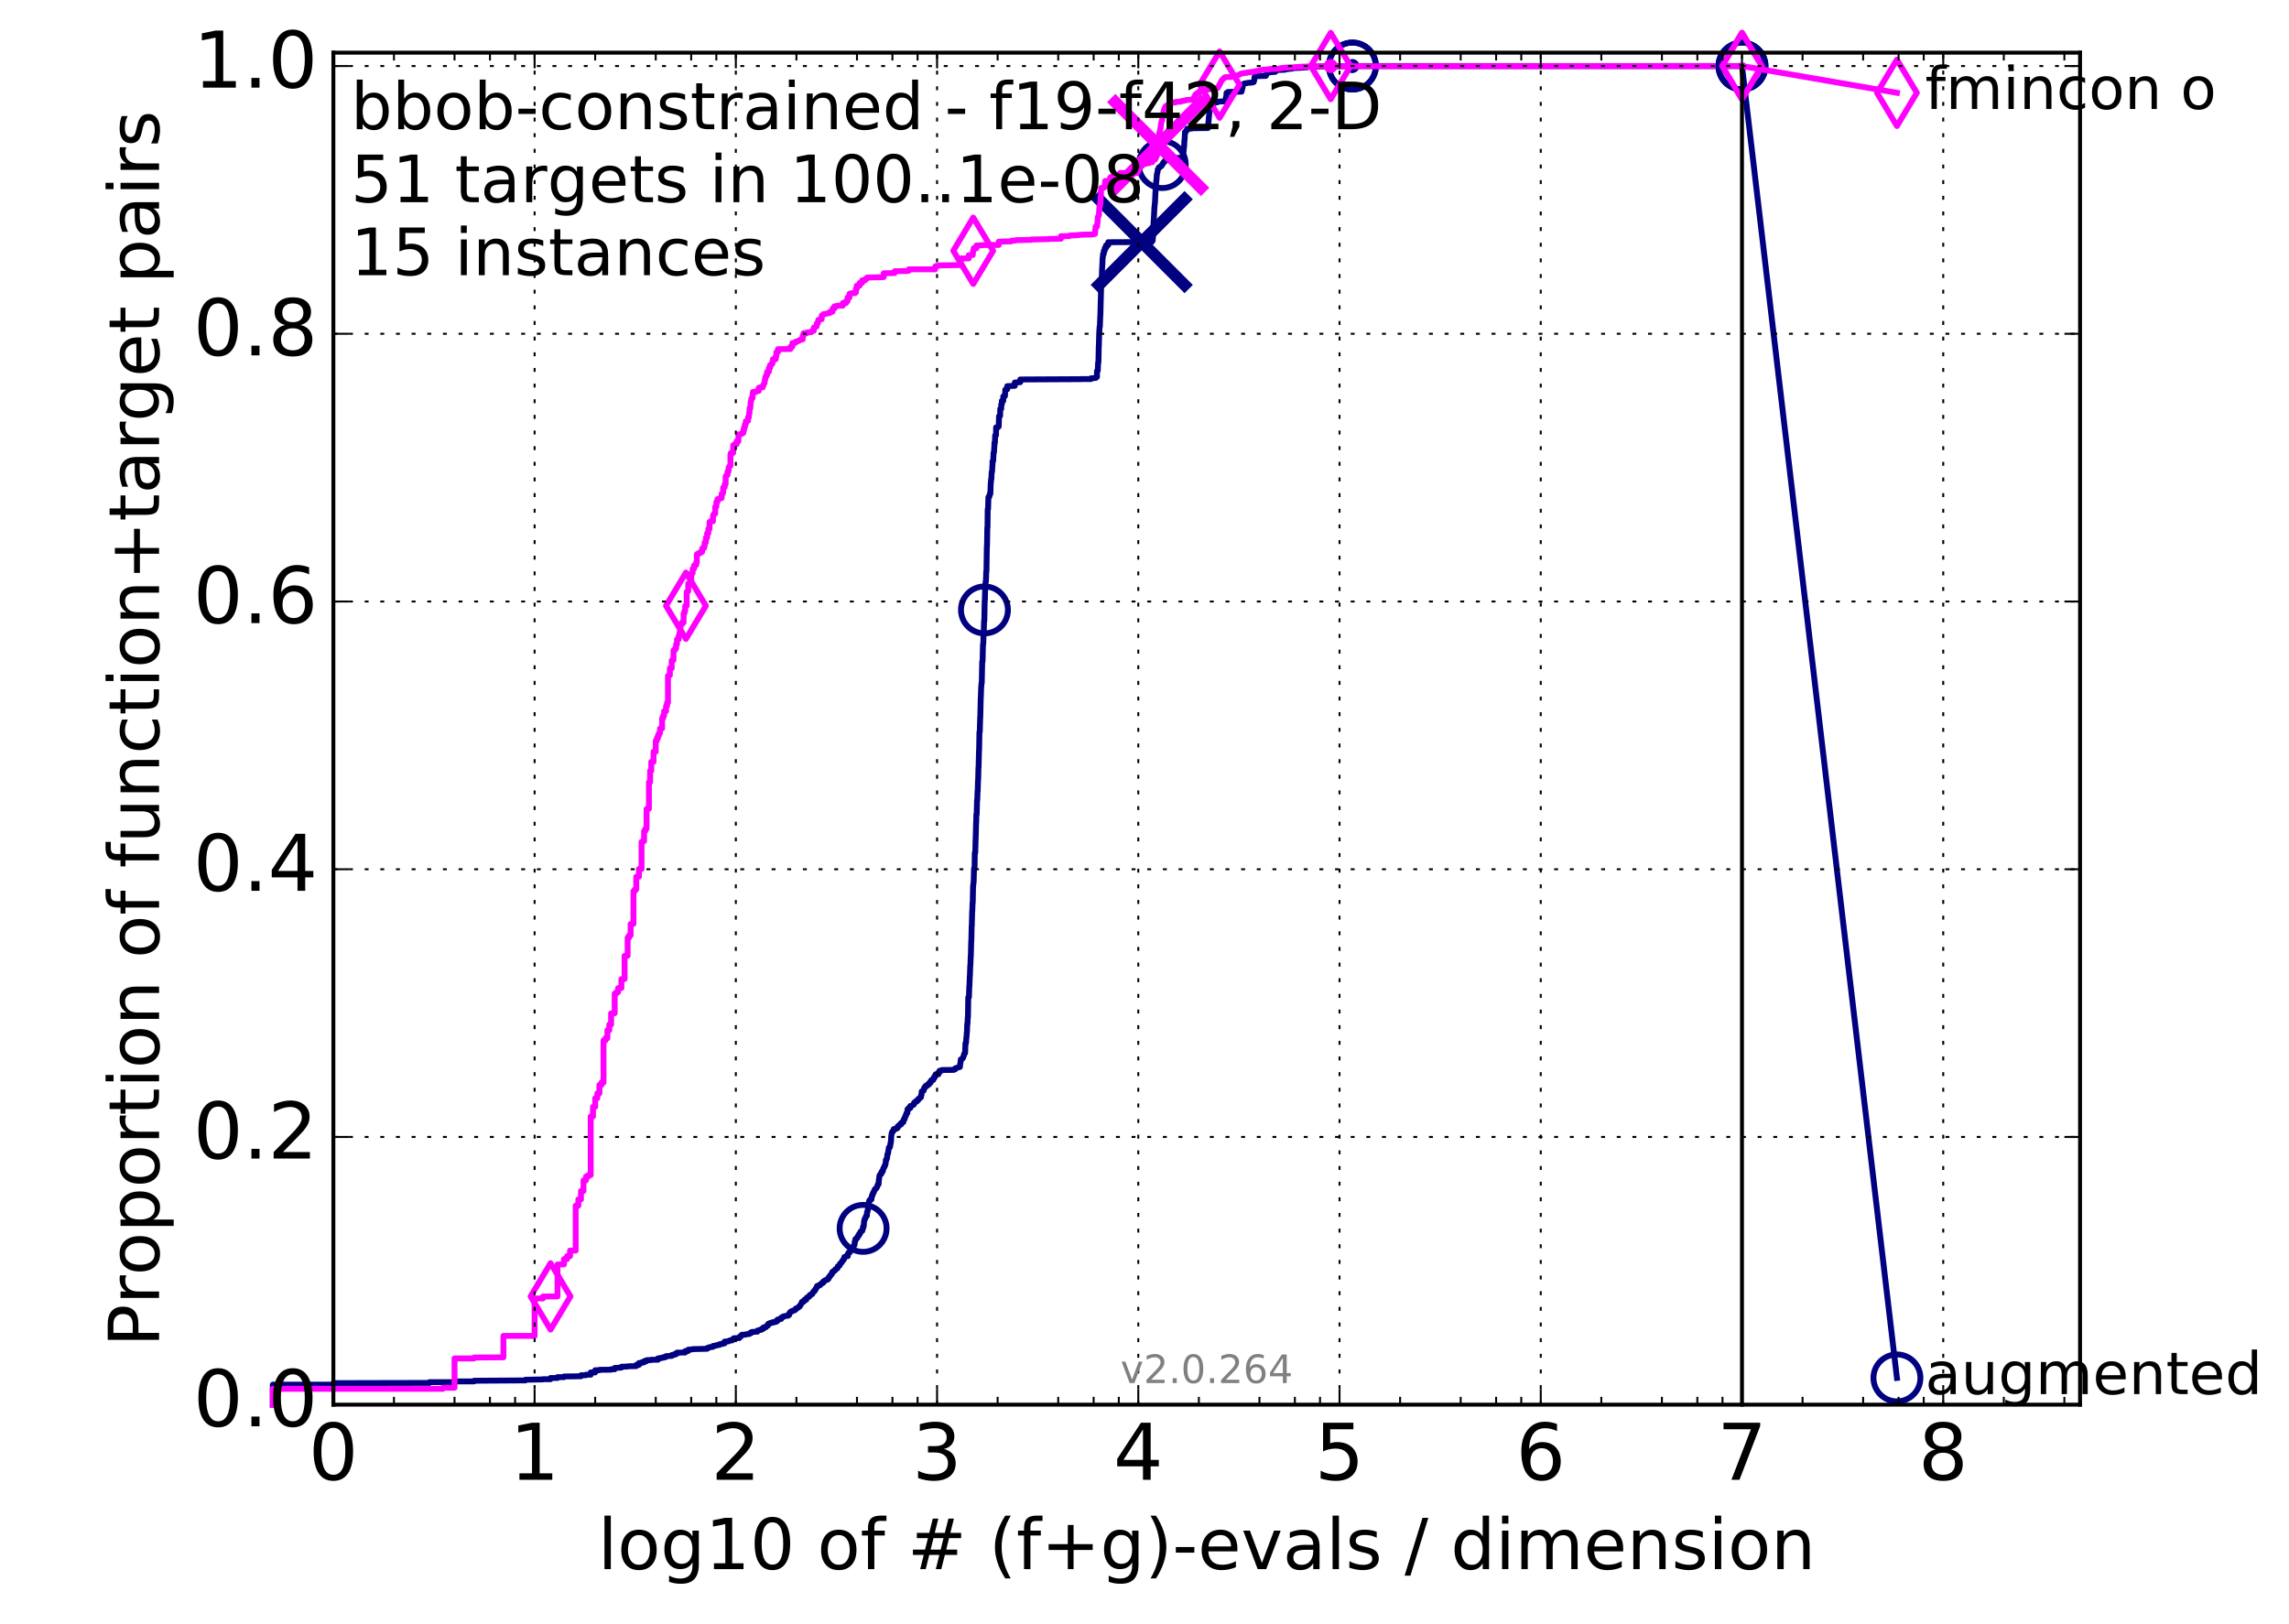 <?xml version="1.0" encoding="utf-8" standalone="no"?>
<!DOCTYPE svg PUBLIC "-//W3C//DTD SVG 1.1//EN"
  "http://www.w3.org/Graphics/SVG/1.1/DTD/svg11.dtd">
<!-- Created with matplotlib (http://matplotlib.org/) -->
<svg height="415pt" version="1.1" viewBox="0 0 585 415" width="585pt" xmlns="http://www.w3.org/2000/svg" xmlns:xlink="http://www.w3.org/1999/xlink">
 <defs>
  <style type="text/css">
*{stroke-linecap:butt;stroke-linejoin:round;stroke-miterlimit:100000;}
  </style>
 </defs>
 <g id="figure_1">
  <g id="patch_1">
   <path d="M 0 415.456 
L 585.401 415.456 
L 585.401 0 
L 0 0 
z
" style="fill:#ffffff;"/>
  </g>
  <g id="axes_1">
   <g id="patch_2">
    <path d="M 85.2 359.056 
L 531.6 359.056 
L 531.6 13.456 
L 85.2 13.456 
z
" style="fill:#ffffff;"/>
   </g>
   <g id="line2d_1">
    <defs>
     <path d="M 0 1.5 
C 0.398 1.5 0.779 1.342 1.061 1.061 
C 1.342 0.779 1.5 0.398 1.5 0 
C 1.5 -0.398 1.342 -0.779 1.061 -1.061 
C 0.779 -1.342 0.398 -1.5 0 -1.5 
C -0.398 -1.5 -0.779 -1.342 -1.061 -1.061 
C -1.342 -0.779 -1.5 -0.398 -1.5 0 
C -1.5 0.398 -1.342 0.779 -1.061 1.061 
C -0.779 1.342 -0.398 1.5 0 1.5 
z
" id="mc815ec6b99" style="stroke:#000080;stroke-width:0.5;"/>
    </defs>
    <g>
     <use style="fill:#000080;stroke:#000080;stroke-width:0.5;" x="345.63" xlink:href="#mc815ec6b99" y="16.878"/>
     <use style="fill:#000080;stroke:#000080;stroke-width:0.5;" x="345.63" xlink:href="#mc815ec6b99" y="16.878"/>
    </g>
   </g>
   <g id="line2d_2">
    <path d="M 69.718 359.056 
L 69.718 353.94 
L 85.2 353.94 
L 85.2 353.549 
L 109.738 353.493 
L 109.738 353.297 
L 116.163 353.297 
L 116.163 353.102 
L 121.147 353.102 
L 121.147 352.934 
L 134.275 352.85 
L 134.275 352.682 
L 138.757 352.599 
L 138.757 352.543 
L 140.701 352.543 
L 140.701 352.235 
L 142.489 352.235 
L 142.489 352.011 
L 144.144 352.011 
L 144.144 351.844 
L 148.48 351.788 
L 148.48 351.536 
L 149.757 351.536 
L 149.757 351.396 
L 150.964 351.396 
L 150.964 350.809 
L 152.11 350.809 
L 152.11 350.25 
L 153.2 350.25 
L 153.2 350.138 
L 156.182 350.111 
L 156.182 349.999 
L 157.094 349.999 
L 157.094 349.663 
L 158.813 349.579 
L 158.813 349.356 
L 160.409 349.3 
L 160.409 349.244 
L 162.608 349.188 
L 162.608 348.88 
L 163.295 348.88 
L 163.295 348.405 
L 163.962 348.405 
L 163.962 348.237 
L 164.609 348.237 
L 164.609 347.93 
L 165.238 347.93 
L 165.238 347.678 
L 166.446 347.65 
L 166.446 347.567 
L 168.143 347.567 
L 168.143 347.231 
L 168.681 347.231 
L 168.681 347.119 
L 169.207 347.119 
L 169.207 347.007 
L 169.72 347.007 
L 169.72 346.868 
L 170.222 346.868 
L 170.222 346.644 
L 171.664 346.588 
L 171.664 346.364 
L 172.124 346.364 
L 172.124 346.253 
L 172.576 346.253 
L 172.576 346.029 
L 173.018 346.029 
L 173.018 345.749 
L 175.107 345.721 
L 175.107 345.358 
L 175.891 345.33 
L 175.891 344.995 
L 177.017 344.911 
L 177.017 344.855 
L 180.72 344.771 
L 180.72 344.575 
L 181.028 344.575 
L 181.028 344.463 
L 181.332 344.463 
L 181.332 344.352 
L 182.22 344.268 
L 182.22 344.044 
L 183.073 343.96 
L 183.073 343.848 
L 183.895 343.765 
L 183.895 343.597 
L 184.688 343.513 
L 184.688 343.373 
L 185.202 343.373 
L 185.202 342.926 
L 186.195 342.87 
L 186.195 342.758 
L 186.436 342.758 
L 186.436 342.646 
L 187.145 342.618 
L 187.145 342.423 
L 187.377 342.423 
L 187.377 342.171 
L 187.606 342.171 
L 187.606 342.059 
L 188.933 342.031 
L 188.933 341.752 
L 189.147 341.752 
L 189.147 341.612 
L 189.359 341.612 
L 189.359 341.388 
L 189.568 341.388 
L 189.568 341.193 
L 190.588 341.137 
L 190.588 341.081 
L 191.372 340.997 
L 191.372 340.969 
L 191.564 340.969 
L 191.564 340.801 
L 191.754 340.801 
L 191.754 340.661 
L 192.129 340.661 
L 192.129 340.466 
L 193.571 340.382 
L 193.571 340.13 
L 193.917 340.046 
L 193.917 340.018 
L 194.427 339.935 
L 194.427 339.907 
L 194.594 339.907 
L 194.594 339.711 
L 195.088 339.655 
L 195.088 339.32 
L 195.731 339.264 
L 195.731 339.04 
L 195.889 339.04 
L 195.889 338.9 
L 196.202 338.9 
L 196.202 338.677 
L 196.356 338.677 
L 196.356 338.369 
L 196.813 338.285 
L 196.813 338.173 
L 197.409 338.117 
L 197.409 337.978 
L 198.132 337.95 
L 198.132 337.782 
L 198.555 337.782 
L 198.555 337.614 
L 198.694 337.614 
L 198.694 337.307 
L 199.377 337.223 
L 199.377 337.139 
L 199.644 337.139 
L 199.644 336.804 
L 200.04 336.72 
L 200.04 336.664 
L 200.17 336.664 
L 200.17 336.496 
L 200.684 336.412 
L 200.684 336.384 
L 201.432 336.3 
L 201.432 336.133 
L 201.676 336.133 
L 201.676 335.741 
L 201.797 335.741 
L 201.797 335.601 
L 201.918 335.601 
L 201.918 335.406 
L 202.038 335.406 
L 202.038 335.294 
L 202.393 335.238 
L 202.393 335.098 
L 202.743 335.042 
L 202.743 334.986 
L 203.087 334.931 
L 203.087 334.791 
L 203.314 334.791 
L 203.314 334.539 
L 203.539 334.539 
L 203.539 334.399 
L 203.761 334.371 
L 203.871 334.26 
L 204.09 334.204 
L 204.199 333.924 
L 204.415 333.924 
L 204.522 333.589 
L 204.628 333.589 
L 204.735 333.225 
L 204.84 333.225 
L 204.945 332.778 
L 205.463 332.694 
L 205.566 332.247 
L 206.07 332.219 
L 206.169 331.716 
L 206.367 331.66 
L 206.367 331.604 
L 206.66 331.548 
L 206.66 331.408 
L 206.854 331.408 
L 206.95 331.017 
L 207.33 330.961 
L 207.424 330.765 
L 207.611 330.765 
L 207.704 330.374 
L 207.796 330.374 
L 207.888 330.15 
L 208.071 330.15 
L 208.162 329.815 
L 208.343 329.815 
L 208.433 329.423 
L 208.523 329.423 
L 208.612 329.228 
L 208.701 329.228 
L 208.789 328.752 
L 209.052 328.724 
L 209.052 328.613 
L 209.484 328.585 
L 209.57 328.333 
L 209.824 328.305 
L 209.908 328.137 
L 209.992 328.137 
L 210.076 327.886 
L 210.406 327.886 
L 210.488 327.494 
L 210.732 327.41 
L 210.732 327.382 
L 210.894 327.382 
L 210.894 327.243 
L 211.133 327.159 
L 211.133 327.131 
L 211.449 327.103 
L 211.449 326.963 
L 211.683 326.963 
L 211.76 326.516 
L 211.991 326.46 
L 212.067 326.124 
L 212.295 326.041 
L 212.37 325.733 
L 212.595 325.677 
L 212.669 325.174 
L 212.964 325.146 
L 212.964 324.922 
L 213.255 324.839 
L 213.327 324.699 
L 213.471 324.699 
L 213.471 324.447 
L 213.685 324.391 
L 213.755 324.251 
L 214.036 324.196 
L 214.106 323.692 
L 214.314 323.636 
L 214.314 323.581 
L 214.588 323.497 
L 214.656 323.077 
L 214.724 323.077 
L 214.724 322.965 
L 214.859 322.965 
L 214.926 322.798 
L 215.126 322.714 
L 215.192 322.406 
L 215.325 322.35 
L 215.39 322.127 
L 215.521 322.043 
L 215.521 322.015 
L 215.652 322.015 
L 215.716 321.54 
L 215.781 321.54 
L 215.781 321.316 
L 216.165 321.232 
L 216.165 321.148 
L 216.667 321.092 
L 216.667 320.505 
L 216.791 320.505 
L 216.852 320.17 
L 217.158 320.17 
L 217.218 319.862 
L 217.279 319.862 
L 217.279 319.723 
L 217.459 319.695 
L 217.459 319.583 
L 217.638 319.583 
L 217.638 319.443 
L 217.757 319.443 
L 217.816 319.164 
L 217.875 319.164 
L 217.875 319.052 
L 218.108 319.052 
L 218.167 318.437 
L 218.224 318.437 
L 218.224 318.297 
L 218.397 318.213 
L 218.455 317.318 
L 218.569 317.318 
L 218.626 316.703 
L 218.852 316.62 
L 218.852 316.564 
L 219.02 316.564 
L 219.076 316.396 
L 219.132 316.396 
L 219.187 316.032 
L 219.298 316.032 
L 219.298 315.893 
L 219.463 315.893 
L 219.572 315.389 
L 219.789 315.389 
L 219.896 314.858 
L 220.057 314.83 
L 220.057 314.719 
L 220.216 314.719 
L 220.216 314.607 
L 220.374 314.607 
L 220.479 314.02 
L 220.584 313.992 
L 220.584 313.488 
L 220.739 313.488 
L 220.842 312.035 
L 220.894 312.035 
L 220.996 311.532 
L 221.149 311.504 
L 221.25 311.028 
L 221.351 310.972 
L 221.351 310.777 
L 221.551 310.777 
L 221.601 309.742 
L 221.701 309.742 
L 221.799 309.127 
L 221.849 309.127 
L 221.947 307.869 
L 221.996 307.869 
L 222.093 307.087 
L 222.142 307.087 
L 222.142 306.919 
L 222.335 306.919 
L 222.335 306.639 
L 222.717 306.583 
L 222.811 305.633 
L 222.999 305.549 
L 223.092 304.934 
L 223.278 304.878 
L 223.37 304.431 
L 223.462 304.431 
L 223.553 304.039 
L 223.644 303.984 
L 223.644 303.928 
L 223.87 303.872 
L 223.959 303.704 
L 224.004 303.704 
L 224.093 303.396 
L 224.182 303.396 
L 224.271 302.977 
L 224.315 302.977 
L 224.359 302.726 
L 224.534 302.726 
L 224.621 301.44 
L 224.664 301.44 
L 224.751 300.573 
L 224.794 300.573 
L 224.88 300.265 
L 225.009 300.265 
L 225.009 300.098 
L 225.221 300.098 
L 225.306 299.511 
L 225.557 299.511 
L 225.557 299.175 
L 225.682 299.175 
L 225.764 298.588 
L 225.888 298.588 
L 225.97 298.336 
L 226.011 298.336 
L 226.092 297.917 
L 226.214 297.917 
L 226.295 297.47 
L 226.335 297.47 
L 226.415 296.435 
L 226.575 296.435 
L 226.655 296.1 
L 226.694 296.1 
L 226.773 295.15 
L 226.852 295.15 
L 226.891 294.758 
L 226.97 294.758 
L 227.048 294.031 
L 227.087 294.031 
L 227.165 293.332 
L 227.319 293.276 
L 227.319 293.193 
L 227.473 293.193 
L 227.511 292.55 
L 227.587 292.55 
L 227.625 291.935 
L 227.701 291.935 
L 227.777 290.313 
L 227.814 290.313 
L 227.889 289.586 
L 228.002 289.53 
L 228.002 289.307 
L 228.151 289.307 
L 228.262 289.167 
L 228.299 289.167 
L 228.409 288.608 
L 229.095 288.524 
L 229.131 288.412 
L 229.378 288.356 
L 229.378 287.965 
L 229.588 287.881 
L 229.588 287.797 
L 229.83 287.769 
L 229.898 287.462 
L 230.34 287.378 
L 230.34 287.014 
L 230.474 287.014 
L 230.474 286.903 
L 230.872 286.819 
L 230.97 286.12 
L 231.166 286.12 
L 231.198 285.728 
L 231.295 285.728 
L 231.391 285.197 
L 231.551 285.197 
L 231.647 284.554 
L 231.899 284.498 
L 231.93 283.548 
L 232.21 283.548 
L 232.21 283.24 
L 232.639 283.24 
L 232.639 282.709 
L 233.001 282.625 
L 233.06 282.569 
L 233.356 282.486 
L 233.444 282.29 
L 233.59 282.29 
L 233.59 281.899 
L 233.821 281.843 
L 233.821 281.703 
L 234.051 281.703 
L 234.051 281.507 
L 234.446 281.451 
L 234.446 281.172 
L 234.724 281.144 
L 234.724 280.864 
L 234.944 280.808 
L 234.944 280.696 
L 235.189 280.641 
L 235.243 280.473 
L 235.378 280.473 
L 235.405 279.914 
L 235.512 279.914 
L 235.538 279.019 
L 235.75 278.963 
L 235.803 278.795 
L 236.065 278.767 
L 236.169 278.097 
L 236.427 278.013 
L 236.427 277.733 
L 236.554 277.733 
L 236.554 277.565 
L 236.933 277.565 
L 237.033 277.23 
L 237.428 277.202 
L 237.502 276.783 
L 237.817 276.783 
L 237.817 276.391 
L 238.032 276.391 
L 238.032 276.084 
L 238.504 276.056 
L 238.574 275.692 
L 238.69 275.692 
L 238.69 275.329 
L 238.943 275.329 
L 238.943 274.965 
L 239.125 274.965 
L 239.125 274.602 
L 239.84 274.602 
L 239.84 274.099 
L 240.103 274.099 
L 240.103 273.707 
L 240.66 273.652 
L 240.66 273.512 
L 243.743 273.484 
L 243.743 273.344 
L 244.109 273.344 
L 244.164 273.064 
L 244.452 273.009 
L 244.452 272.953 
L 244.877 272.869 
L 244.929 272.813 
L 245.328 272.729 
L 245.431 271.667 
L 245.483 271.639 
L 245.551 270.8 
L 245.822 270.744 
L 245.906 270.632 
L 245.956 270.632 
L 246.023 270.465 
L 246.139 270.381 
L 246.222 270.017 
L 246.304 269.961 
L 246.403 269.374 
L 246.452 269.29 
L 246.484 269.235 
L 246.647 269.207 
L 246.744 266.663 
L 246.873 266.635 
L 246.969 265.265 
L 247.001 265.265 
L 247.096 263.783 
L 247.128 263.783 
L 247.191 261.77 
L 247.255 261.77 
L 247.333 259.981 
L 247.381 259.981 
L 247.459 254.949 
L 247.63 254.893 
L 247.723 252.154 
L 247.754 252.154 
L 247.846 249.526 
L 247.877 249.526 
L 247.969 246.814 
L 247.999 246.814 
L 248.091 244.326 
L 248.121 244.326 
L 248.212 240.524 
L 248.242 240.524 
L 248.332 236.61 
L 248.362 236.61 
L 248.452 232.976 
L 248.482 232.976 
L 248.557 230.767 
L 248.601 230.767 
L 248.69 226.434 
L 248.72 226.434 
L 248.808 225.568 
L 248.838 225.568 
L 248.926 222.213 
L 248.955 222.213 
L 248.955 221.905 
L 249.072 221.905 
L 249.13 218.02 
L 249.245 217.964 
L 249.346 214.218 
L 249.36 214.218 
L 249.461 210.22 
L 249.489 210.22 
L 249.532 208.123 
L 249.617 208.123 
L 249.702 204.545 
L 249.759 204.545 
L 249.829 202.281 
L 249.871 202.281 
L 249.955 199.401 
L 249.983 199.401 
L 250.067 196.13 
L 250.095 196.13 
L 250.206 191.769 
L 250.233 191.741 
L 250.316 187.101 
L 250.398 187.101 
L 250.508 183.327 
L 250.535 183.327 
L 250.644 178.434 
L 250.657 178.434 
L 250.765 175.527 
L 250.779 175.527 
L 250.859 174.576 
L 250.913 174.576 
L 251.02 169.125 
L 251.113 169.097 
L 251.219 164.736 
L 251.285 164.68 
L 251.39 161.661 
L 251.416 161.661 
L 251.494 158.753 
L 251.56 158.753 
L 251.663 153.414 
L 251.702 153.414 
L 251.805 149.528 
L 251.844 149.444 
L 251.908 148.634 
L 251.972 148.634 
L 252.061 146.006 
L 252.112 145.978 
L 252.213 139.576 
L 252.251 139.576 
L 252.327 134.851 
L 252.377 134.851 
L 252.427 130.183 
L 252.515 130.127 
L 252.614 127.052 
L 252.849 126.968 
L 252.947 126.241 
L 253.105 126.241 
L 253.202 123.501 
L 253.226 123.501 
L 253.298 122.495 
L 253.358 122.495 
L 253.442 120.65 
L 253.538 120.622 
L 253.645 118.721 
L 253.656 118.721 
L 253.656 117.882 
L 253.833 117.798 
L 253.927 115.702 
L 254.032 115.646 
L 254.125 113.968 
L 254.148 113.968 
L 254.148 113.158 
L 254.275 113.158 
L 254.333 111.285 
L 254.55 111.257 
L 254.573 109.244 
L 255.056 109.244 
L 255.112 109.048 
L 255.245 108.992 
L 255.322 106.392 
L 255.595 106.309 
L 255.638 104.491 
L 255.886 104.463 
L 255.886 103.373 
L 256.046 103.373 
L 256.046 102.451 
L 256.405 102.451 
L 256.405 101.332 
L 256.83 101.249 
L 256.933 99.599 
L 257.419 99.515 
L 257.419 98.705 
L 259.354 98.621 
L 259.354 97.782 
L 260.741 97.698 
L 260.741 96.999 
L 276.345 96.915 
L 276.345 96.887 
L 278.842 96.887 
L 278.842 96.692 
L 280.04 96.608 
L 280.04 96.552 
L 280.232 96.468 
L 280.325 96.356 
L 280.354 96.356 
L 280.354 94.847 
L 280.554 94.791 
L 280.65 92.638 
L 280.724 92.638 
L 280.812 88.473 
L 280.836 88.473 
L 280.934 84.839 
L 280.948 84.839 
L 281.035 83.469 
L 281.094 83.441 
L 281.198 80.729 
L 281.219 80.729 
L 281.322 76.592 
L 281.336 76.592 
L 281.418 72.957 
L 281.462 72.929 
L 281.571 71 
L 281.581 71 
L 281.679 68.317 
L 281.696 68.317 
L 281.797 65.912 
L 281.831 65.885 
L 281.908 64.906 
L 282.094 64.906 
L 282.094 64.151 
L 282.322 64.123 
L 282.355 63.424 
L 282.66 63.369 
L 282.66 62.726 
L 283.229 62.642 
L 283.229 61.915 
L 294.36 61.859 
L 294.438 61.607 
L 294.583 61.523 
L 294.692 60.182 
L 294.704 60.182 
L 294.815 56.967 
L 294.816 56.967 
L 294.923 55.261 
L 294.929 55.261 
L 295.033 53.025 
L 295.055 52.941 
L 295.157 51.767 
L 295.185 51.683 
L 295.291 49.223 
L 295.299 49.223 
L 295.387 47.434 
L 295.434 47.434 
L 295.503 46.232 
L 295.547 46.232 
L 295.658 44.582 
L 295.677 44.582 
L 295.778 44.135 
L 295.807 44.079 
L 295.902 43.296 
L 296.05 43.212 
L 296.149 42.793 
L 296.489 42.709 
L 296.591 42.541 
L 296.755 42.514 
L 296.759 42.318 
L 296.954 42.262 
L 297.041 42.01 
L 297.122 42.01 
L 297.232 41.787 
L 297.292 41.731 
L 297.292 41.563 
L 297.513 41.479 
L 297.591 41.2 
L 297.875 41.116 
L 297.875 40.948 
L 298.71 40.92 
L 298.71 40.808 
L 298.948 40.724 
L 299.003 40.557 
L 299.235 40.473 
L 299.27 40.417 
L 302.182 40.333 
L 302.279 39.578 
L 302.368 39.55 
L 302.474 38.6 
L 302.498 38.6 
L 302.57 37.621 
L 302.616 37.593 
L 302.705 35.776 
L 302.74 35.776 
L 302.844 33.763 
L 303.037 33.707 
L 303.072 33.568 
L 303.171 33.568 
L 303.274 33.232 
L 303.4 33.232 
L 303.4 32.897 
L 304.556 32.869 
L 304.556 32.785 
L 308.725 32.729 
L 308.83 31.219 
L 308.866 31.136 
L 308.971 29.71 
L 309.001 29.682 
L 309.112 28.34 
L 309.128 28.256 
L 309.238 27.725 
L 309.269 27.669 
L 309.371 27.138 
L 309.406 27.054 
L 309.504 26.83 
L 309.745 26.747 
L 309.745 26.719 
L 310.097 26.635 
L 310.185 26.495 
L 310.328 26.411 
L 310.43 26.215 
L 311.188 26.131 
L 311.235 26.076 
L 311.485 25.992 
L 311.485 25.964 
L 313.127 25.908 
L 313.229 25.321 
L 313.248 25.237 
L 313.318 24.846 
L 313.377 24.846 
L 313.476 23.727 
L 313.728 23.643 
L 313.823 23.504 
L 317.308 23.42 
L 317.416 22.917 
L 317.425 22.861 
L 317.532 22.441 
L 317.565 22.357 
L 317.669 21.77 
L 317.741 21.687 
L 317.841 21.463 
L 317.994 21.379 
L 318.047 21.323 
L 318.73 21.239 
L 318.841 21.183 
L 319.962 21.099 
L 319.962 21.071 
L 320.397 20.988 
L 320.495 20.652 
L 320.514 20.652 
L 320.614 19.897 
L 320.627 19.897 
L 320.65 19.618 
L 320.902 19.59 
L 320.902 19.478 
L 323.517 19.394 
L 323.62 19.17 
L 323.659 19.087 
L 323.767 18.667 
L 324.028 18.583 
L 324.028 18.555 
L 324.743 18.472 
L 324.743 18.444 
L 325.931 18.36 
L 326.037 18.024 
L 326.071 17.968 
L 326.071 17.912 
L 328.37 17.829 
L 328.468 17.717 
L 329.357 17.633 
L 329.357 17.605 
L 330.32 17.521 
L 330.402 17.409 
L 332.366 17.325 
L 332.366 17.297 
L 334.012 17.214 
L 334.073 17.102 
L 337.197 17.018 
L 337.197 16.99 
L 345.63 16.906 
L 345.63 16.878 
L 445.2 16.878 
L 445.2 16.878 
" style="fill:none;stroke:#000080;stroke-linecap:square;stroke-width:1.5;"/>
   </g>
   <g id="line2d_3">
    <defs>
     <path d="M 0 6 
C 1.591 6 3.117 5.368 4.243 4.243 
C 5.368 3.117 6 1.591 6 0 
C 6 -1.591 5.368 -3.117 4.243 -4.243 
C 3.117 -5.368 1.591 -6 0 -6 
C -1.591 -6 -3.117 -5.368 -4.243 -4.243 
C -5.368 -3.117 -6 -1.591 -6 0 
C -6 1.591 -5.368 3.117 -4.243 4.243 
C -3.117 5.368 -1.591 6 0 6 
z
" id="mb0e63b648d" style="stroke:#000080;stroke-width:1.5;"/>
    </defs>
    <g>
     <use style="fill:none;stroke:#000080;stroke-width:1.5;" x="220.584" xlink:href="#mb0e63b648d" y="313.992"/>
     <use style="fill:none;stroke:#000080;stroke-width:1.5;" x="251.599" xlink:href="#mb0e63b648d" y="155.902"/>
     <use style="fill:none;stroke:#000080;stroke-width:1.5;" x="297.041" xlink:href="#mb0e63b648d" y="42.066"/>
     <use style="fill:none;stroke:#000080;stroke-width:1.5;" x="345.63" xlink:href="#mb0e63b648d" y="16.878"/>
     <use style="fill:none;stroke:#000080;stroke-width:1.5;" x="345.63" xlink:href="#mb0e63b648d" y="16.878"/>
     <use style="fill:none;stroke:#000080;stroke-width:1.5;" x="445.2" xlink:href="#mb0e63b648d" y="16.878"/>
    </g>
   </g>
   <g id="line2d_4"/>
   <g id="line2d_5">
    <path clip-path="url(#p37d340a736)" d="M 291.792 61.887 
" style="fill:none;stroke:#000080;stroke-linecap:square;"/>
    <defs>
     <path d="M -12 12 
L 12 -12 
M -12 -12 
L 12 12 
" id="m8e2a8b9d0a" style="stroke:#000080;stroke-width:3.0;"/>
    </defs>
    <g clip-path="url(#p37d340a736)">
     <use style="fill:#000080;stroke:#000080;stroke-width:3.0;" x="291.792" xlink:href="#m8e2a8b9d0a" y="61.887"/>
    </g>
   </g>
   <g id="line2d_6">
    <defs>
     <path d="M 0 1.5 
C 0.398 1.5 0.779 1.342 1.061 1.061 
C 1.342 0.779 1.5 0.398 1.5 0 
C 1.5 -0.398 1.342 -0.779 1.061 -1.061 
C 0.779 -1.342 0.398 -1.5 0 -1.5 
C -0.398 -1.5 -0.779 -1.342 -1.061 -1.061 
C -1.342 -0.779 -1.5 -0.398 -1.5 0 
C -1.5 0.398 -1.342 0.779 -1.061 1.061 
C -0.779 1.342 -0.398 1.5 0 1.5 
z
" id="mac178918d2" style="stroke:#ff00ff;stroke-width:0.5;"/>
    </defs>
    <g>
     <use style="fill:#ff00ff;stroke:#ff00ff;stroke-width:0.5;" x="340.085" xlink:href="#mac178918d2" y="16.878"/>
     <use style="fill:#ff00ff;stroke:#ff00ff;stroke-width:0.5;" x="340.085" xlink:href="#mac178918d2" y="16.878"/>
    </g>
   </g>
   <g id="line2d_7">
    <path d="M 69.718 359.056 
L 69.718 355.003 
L 113.181 355.003 
L 113.181 354.723 
L 116.163 354.723 
L 116.163 347.231 
L 121.147 347.231 
L 121.147 347.007 
L 128.662 346.952 
L 128.662 341.472 
L 136.629 341.472 
L 136.629 331.911 
L 138.757 331.911 
L 138.757 331.408 
L 142.489 331.38 
L 142.489 323.217 
L 144.144 323.189 
L 144.144 321.847 
L 144.927 321.847 
L 144.927 321.092 
L 145.685 321.092 
L 145.685 319.667 
L 147.126 319.667 
L 147.126 308.177 
L 147.813 308.177 
L 147.813 306.583 
L 148.48 306.583 
L 148.48 304.431 
L 149.128 304.431 
L 149.128 301.719 
L 149.757 301.719 
L 149.757 300.741 
L 150.369 300.741 
L 150.369 300.349 
L 150.964 300.349 
L 150.964 285.393 
L 151.545 285.393 
L 151.545 282.933 
L 152.11 282.933 
L 152.11 280.724 
L 152.662 280.724 
L 152.662 279.466 
L 153.2 279.466 
L 153.2 277.314 
L 153.725 277.314 
L 153.725 276.699 
L 154.239 276.699 
L 154.239 265.936 
L 154.741 265.936 
L 154.741 265.377 
L 155.232 265.377 
L 155.232 263.336 
L 155.712 263.336 
L 155.712 261.882 
L 156.182 261.882 
L 156.182 259.031 
L 157.094 259.003 
L 157.094 253.971 
L 157.536 253.971 
L 157.536 253.579 
L 157.97 253.579 
L 157.97 252.573 
L 158.813 252.545 
L 158.813 250.281 
L 159.625 250.253 
L 159.625 244.326 
L 160.409 244.298 
L 160.409 239.657 
L 160.791 239.657 
L 160.791 239.07 
L 161.166 239.07 
L 161.166 236.191 
L 161.899 236.135 
L 161.899 227.776 
L 162.256 227.776 
L 162.256 227.329 
L 162.608 227.329 
L 162.608 224.114 
L 163.295 224.086 
L 163.295 222.129 
L 163.962 222.129 
L 163.962 215.196 
L 164.288 215.196 
L 164.288 215 
L 164.609 215 
L 164.609 212.429 
L 164.926 212.429 
L 164.926 211.841 
L 165.238 211.841 
L 165.238 206.809 
L 165.85 206.726 
L 165.85 199.932 
L 166.15 199.932 
L 166.15 197.025 
L 166.446 197.025 
L 166.446 194.733 
L 167.026 194.733 
L 167.026 192.133 
L 167.592 192.133 
L 167.592 189.337 
L 167.869 189.337 
L 167.869 188.666 
L 168.143 188.666 
L 168.143 187.967 
L 168.414 187.967 
L 168.414 187.38 
L 168.681 187.38 
L 168.681 186.234 
L 169.207 186.206 
L 169.207 183.606 
L 169.465 183.606 
L 169.465 182.963 
L 169.72 182.963 
L 169.72 181.789 
L 170.222 181.789 
L 170.222 180.503 
L 170.469 180.503 
L 170.469 179.636 
L 170.713 179.636 
L 170.713 172.759 
L 170.955 172.759 
L 170.955 172.62 
L 171.194 172.62 
L 171.194 170.802 
L 171.664 170.802 
L 171.664 168.79 
L 172.124 168.734 
L 172.124 166.218 
L 172.351 166.218 
L 172.351 166.106 
L 172.576 166.106 
L 172.576 165.687 
L 172.798 165.687 
L 172.798 164.708 
L 173.018 164.708 
L 173.018 163.422 
L 173.452 163.394 
L 173.452 162.5 
L 173.665 162.5 
L 173.665 161.689 
L 173.877 161.689 
L 173.877 159.62 
L 174.295 159.592 
L 174.295 159.117 
L 174.704 159.117 
L 174.704 156.852 
L 174.906 156.852 
L 174.906 156.21 
L 175.107 156.21 
L 175.107 154.868 
L 175.502 154.84 
L 175.502 151.289 
L 175.697 151.289 
L 175.697 151.122 
L 175.891 151.122 
L 175.891 149.193 
L 176.272 149.193 
L 176.272 148.941 
L 176.648 148.913 
L 176.648 146.565 
L 177.017 146.537 
L 177.017 145.391 
L 177.38 145.391 
L 177.38 144.552 
L 177.738 144.496 
L 177.738 144.44 
L 177.914 144.44 
L 177.914 143.769 
L 178.089 143.769 
L 178.089 141.7 
L 178.436 141.7 
L 178.436 141.449 
L 178.777 141.449 
L 178.777 141.281 
L 179.112 141.281 
L 179.112 141.058 
L 179.443 141.058 
L 179.443 140.219 
L 179.769 140.219 
L 179.769 140.107 
L 179.931 140.107 
L 179.931 139.548 
L 180.091 139.548 
L 180.091 138.653 
L 180.408 138.625 
L 180.408 137.423 
L 180.72 137.423 
L 180.72 136.305 
L 181.028 136.305 
L 181.028 135.187 
L 181.332 135.187 
L 181.332 133.426 
L 181.632 133.426 
L 181.632 133.23 
L 182.22 133.23 
L 182.22 131.804 
L 182.364 131.804 
L 182.364 131.497 
L 182.508 131.497 
L 182.508 131.273 
L 182.792 131.273 
L 182.792 129.54 
L 183.073 129.54 
L 183.073 128.338 
L 183.351 128.31 
L 183.351 127.611 
L 183.625 127.555 
L 183.625 127.471 
L 184.163 127.415 
L 184.163 127.331 
L 184.427 127.331 
L 184.427 126.241 
L 184.688 126.241 
L 184.688 125.878 
L 184.818 125.878 
L 184.818 124.647 
L 185.202 124.564 
L 185.202 123.809 
L 185.454 123.753 
L 185.454 121.768 
L 185.579 121.768 
L 185.579 121.656 
L 185.704 121.656 
L 185.704 121.349 
L 185.951 121.349 
L 185.951 120.51 
L 186.195 120.482 
L 186.195 119.56 
L 186.316 119.56 
L 186.316 119.336 
L 186.436 119.336 
L 186.436 119.112 
L 186.675 119.056 
L 186.675 116.121 
L 186.794 116.121 
L 186.794 115.786 
L 187.377 115.758 
L 187.377 113.801 
L 187.72 113.717 
L 187.72 113.577 
L 188.279 113.521 
L 188.279 112.766 
L 188.717 112.766 
L 188.717 111.033 
L 189.359 110.977 
L 189.359 110.921 
L 189.568 110.921 
L 189.672 110.642 
L 189.982 110.642 
L 189.982 109.915 
L 190.186 109.915 
L 190.186 109.16 
L 190.388 109.16 
L 190.388 108.433 
L 190.588 108.433 
L 190.588 107.706 
L 190.787 107.706 
L 190.787 107.594 
L 191.179 107.567 
L 191.179 106.672 
L 191.372 106.672 
L 191.468 105.47 
L 191.564 105.47 
L 191.564 104.38 
L 191.754 104.38 
L 191.848 102.702 
L 191.942 102.702 
L 192.036 101.864 
L 192.315 101.78 
L 192.407 100.186 
L 193.219 100.186 
L 193.219 100.074 
L 193.396 100.074 
L 193.396 99.907 
L 193.917 99.907 
L 193.917 99.124 
L 194.258 99.124 
L 194.258 99.012 
L 194.925 99.012 
L 194.925 98.621 
L 195.088 98.621 
L 195.17 98.145 
L 195.251 98.145 
L 195.332 97.894 
L 195.412 97.894 
L 195.492 96.999 
L 195.572 96.999 
L 195.572 96.496 
L 195.731 96.496 
L 195.81 95.881 
L 196.046 95.881 
L 196.046 95.042 
L 196.51 95.014 
L 196.51 94.036 
L 196.813 94.036 
L 196.813 93.309 
L 197.039 93.309 
L 197.039 93.141 
L 197.262 93.141 
L 197.262 92.918 
L 197.409 92.918 
L 197.409 92.415 
L 197.556 92.415 
L 197.556 91.799 
L 198.274 91.799 
L 198.274 91.017 
L 198.415 91.017 
L 198.415 90.038 
L 198.832 89.954 
L 198.832 89.256 
L 202.038 89.2 
L 202.038 88.613 
L 202.51 88.585 
L 202.51 87.69 
L 203.314 87.606 
L 203.371 87.327 
L 203.926 87.243 
L 204.036 87.103 
L 204.415 87.019 
L 204.522 86.823 
L 205.154 86.74 
L 205.154 85.789 
L 205.361 85.789 
L 205.361 85.174 
L 206.169 85.174 
L 206.219 84.978 
L 207.33 84.894 
L 207.424 84.671 
L 207.704 84.643 
L 207.704 84.559 
L 207.98 84.531 
L 207.98 83.72 
L 208.343 83.636 
L 208.433 83.553 
L 208.701 83.469 
L 208.789 82.602 
L 209.052 82.574 
L 209.139 81.763 
L 209.57 81.735 
L 209.57 81.624 
L 209.992 81.596 
L 209.992 80.673 
L 210.242 80.673 
L 210.242 80.505 
L 210.406 80.505 
L 210.406 80.31 
L 211.054 80.226 
L 211.054 80.198 
L 211.488 80.142 
L 211.488 80.086 
L 212.067 80.002 
L 212.106 79.695 
L 212.743 79.695 
L 212.817 78.856 
L 213.255 78.856 
L 213.255 78.297 
L 213.896 78.269 
L 214.001 78.129 
L 215.39 78.129 
L 215.39 77.458 
L 216.228 77.458 
L 216.228 76.983 
L 216.605 76.983 
L 216.605 76.06 
L 217.097 76.06 
L 217.097 75.11 
L 217.369 75.082 
L 217.429 74.97 
L 218.512 74.914 
L 218.512 74.774 
L 218.739 74.774 
L 218.739 73.824 
L 218.964 73.824 
L 218.964 73.041 
L 219.68 73.041 
L 219.68 72.342 
L 220.322 72.286 
L 220.348 71.643 
L 221.098 71.643 
L 221.174 71.392 
L 221.301 71.392 
L 221.301 71.168 
L 221.601 71.168 
L 221.626 70.945 
L 225.474 70.861 
L 225.474 70.833 
L 225.847 70.833 
L 225.847 69.854 
L 228.664 69.798 
L 228.664 69.323 
L 232.024 69.267 
L 232.024 69.183 
L 232.272 69.183 
L 232.272 68.848 
L 238.989 68.848 
L 239.023 68.121 
L 239.273 68.121 
L 239.273 67.981 
L 240.146 67.897 
L 240.146 67.841 
L 245.389 67.758 
L 245.466 66.667 
L 245.602 66.667 
L 245.602 66.052 
L 247.583 66.052 
L 247.583 65.242 
L 248.601 65.186 
L 248.705 64.095 
L 248.838 64.039 
L 248.838 63.452 
L 249.546 63.452 
L 249.546 62.753 
L 251.126 62.698 
L 251.126 62.642 
L 255.245 62.614 
L 255.25 61.775 
L 258.484 61.691 
L 258.484 61.523 
L 259.582 61.468 
L 259.595 61.384 
L 263.58 61.3 
L 263.618 61.216 
L 267.946 61.132 
L 267.946 61.076 
L 271.142 61.02 
L 271.142 60.377 
L 273.324 60.349 
L 273.324 60.21 
L 275.31 60.126 
L 275.31 60.098 
L 276.317 60.014 
L 276.317 59.986 
L 279.329 59.93 
L 279.329 59.874 
L 279.859 59.79 
L 279.925 58.672 
L 279.987 58.672 
L 279.987 57.945 
L 280.37 57.889 
L 280.452 56.911 
L 280.502 56.911 
L 280.577 55.429 
L 280.669 55.429 
L 280.778 55.066 
L 280.845 55.038 
L 280.936 53.472 
L 280.981 53.472 
L 280.981 52.745 
L 281.11 52.745 
L 281.141 52.074 
L 281.241 52.074 
L 281.296 50.285 
L 281.354 50.285 
L 281.406 48.049 
L 282.185 47.965 
L 282.231 47.797 
L 282.379 47.797 
L 282.448 46.26 
L 283.583 46.232 
L 283.583 46.148 
L 283.713 46.064 
L 283.747 45.365 
L 283.992 45.309 
L 284.047 45.141 
L 286.078 45.085 
L 286.078 45.03 
L 286.246 45.03 
L 286.246 44.219 
L 290.656 44.219 
L 290.656 43.716 
L 291.001 43.632 
L 291.103 43.157 
L 291.161 43.073 
L 291.258 42.793 
L 291.453 42.709 
L 291.546 42.541 
L 291.785 42.486 
L 291.893 42.122 
L 291.934 42.038 
L 291.934 42.01 
L 292.533 41.954 
L 292.533 41.871 
L 293.141 41.787 
L 293.141 41.759 
L 293.676 41.675 
L 293.77 41.479 
L 294.492 41.451 
L 294.576 41.004 
L 294.733 40.976 
L 294.733 40.808 
L 295.232 40.752 
L 295.331 40.417 
L 295.388 40.389 
L 295.468 40.137 
L 295.562 40.081 
L 295.648 39.718 
L 295.735 39.634 
L 295.845 38.488 
L 295.862 38.432 
L 295.97 37.118 
L 296.003 37.062 
L 296.109 35.832 
L 296.125 35.804 
L 296.233 34.155 
L 296.255 34.099 
L 296.338 33.68 
L 296.465 33.596 
L 296.563 32.813 
L 296.584 32.757 
L 296.692 31.974 
L 296.697 31.918 
L 296.806 31.191 
L 296.844 31.136 
L 296.916 30.828 
L 297.001 30.828 
L 297.106 30.073 
L 297.15 29.989 
L 297.251 29.402 
L 297.268 29.374 
L 297.378 28.34 
L 297.429 28.256 
L 297.525 28.005 
L 297.563 27.977 
L 297.611 27.753 
L 297.707 27.753 
L 297.803 27.278 
L 297.904 27.222 
L 298.015 27.11 
L 298.119 27.054 
L 298.119 26.998 
L 298.457 26.914 
L 298.502 26.747 
L 298.703 26.691 
L 298.703 26.607 
L 299.263 26.523 
L 299.322 26.355 
L 299.477 26.271 
L 299.477 26.243 
L 300.472 26.159 
L 300.472 26.048 
L 301.88 25.964 
L 301.982 25.824 
L 302.744 25.74 
L 302.744 25.684 
L 303.244 25.6 
L 303.247 25.544 
L 304.755 25.461 
L 304.846 25.377 
L 304.931 25.349 
L 304.992 25.097 
L 305.101 25.041 
L 305.204 24.846 
L 305.223 24.846 
L 305.322 24.622 
L 305.384 24.538 
L 305.463 24.23 
L 305.549 24.203 
L 305.58 24.091 
L 305.811 24.091 
L 305.911 23.867 
L 306.043 23.783 
L 306.043 23.755 
L 306.458 23.671 
L 306.568 23.336 
L 306.697 23.252 
L 306.717 23.168 
L 307.305 23.084 
L 307.305 23.056 
L 307.834 22.972 
L 307.834 22.945 
L 308.837 22.861 
L 308.837 22.833 
L 309.959 22.749 
L 310.047 22.693 
L 310.623 22.609 
L 310.646 22.525 
L 311.265 22.441 
L 311.37 22.19 
L 311.437 22.106 
L 311.543 21.826 
L 311.644 21.742 
L 311.739 21.463 
L 311.801 21.435 
L 311.896 21.183 
L 311.966 21.099 
L 312.067 20.848 
L 312.122 20.764 
L 312.182 20.596 
L 312.337 20.512 
L 312.421 20.345 
L 312.52 20.261 
L 312.596 20.121 
L 312.803 20.037 
L 312.895 19.841 
L 313.098 19.758 
L 313.098 19.73 
L 314.928 19.646 
L 314.928 19.618 
L 315.489 19.534 
L 315.58 19.366 
L 316.3 19.282 
L 316.3 19.254 
L 316.573 19.17 
L 316.573 19.143 
L 316.766 19.059 
L 316.831 18.975 
L 317.143 18.891 
L 317.22 18.807 
L 317.782 18.723 
L 317.782 18.695 
L 318.632 18.611 
L 318.725 18.528 
L 319.748 18.444 
L 319.821 18.388 
L 320.681 18.304 
L 320.791 18.22 
L 321.408 18.136 
L 321.408 18.108 
L 321.991 18.024 
L 322.015 17.968 
L 322.617 17.885 
L 322.624 17.829 
L 324.291 17.745 
L 324.332 17.661 
L 326.946 17.577 
L 326.953 17.521 
L 327.471 17.437 
L 327.553 17.381 
L 328.852 17.297 
L 328.852 17.27 
L 330.972 17.186 
L 330.972 17.158 
L 332.59 17.074 
L 332.59 17.046 
L 336.507 16.962 
L 336.507 16.934 
L 445.2 16.878 
L 445.2 16.878 
" style="fill:none;stroke:#ff00ff;stroke-linecap:square;stroke-width:1.5;"/>
   </g>
   <g id="line2d_8">
    <defs>
     <path d="M -0 8.485 
L 5.091 0 
L 0 -8.485 
L -5.091 -0 
z
" id="mafd2f6276f" style="stroke:#ff00ff;stroke-linejoin:miter;stroke-width:1.5;"/>
    </defs>
    <g>
     <use style="fill:none;stroke:#ff00ff;stroke-linejoin:miter;stroke-width:1.5;" x="140.701" xlink:href="#mafd2f6276f" y="331.38"/>
     <use style="fill:none;stroke:#ff00ff;stroke-linejoin:miter;stroke-width:1.5;" x="175.305" xlink:href="#mafd2f6276f" y="154.84"/>
     <use style="fill:none;stroke:#ff00ff;stroke-linejoin:miter;stroke-width:1.5;" x="248.727" xlink:href="#mafd2f6276f" y="64.095"/>
     <use style="fill:none;stroke:#ff00ff;stroke-linejoin:miter;stroke-width:1.5;" x="311.685" xlink:href="#mafd2f6276f" y="21.631"/>
     <use style="fill:none;stroke:#ff00ff;stroke-linejoin:miter;stroke-width:1.5;" x="340.085" xlink:href="#mafd2f6276f" y="16.878"/>
     <use style="fill:none;stroke:#ff00ff;stroke-linejoin:miter;stroke-width:1.5;" x="445.2" xlink:href="#mafd2f6276f" y="16.878"/>
    </g>
   </g>
   <g id="line2d_9"/>
   <g id="line2d_10">
    <path clip-path="url(#p37d340a736)" d="M 295.985 37.062 
" style="fill:none;stroke:#ff00ff;stroke-linecap:square;"/>
    <defs>
     <path d="M -12 12 
L 12 -12 
M -12 -12 
L 12 12 
" id="m4213f4e3d0" style="stroke:#ff00ff;stroke-width:3.0;"/>
    </defs>
    <g clip-path="url(#p37d340a736)">
     <use style="fill:#ff00ff;stroke:#ff00ff;stroke-width:3.0;" x="295.985" xlink:href="#m4213f4e3d0" y="37.062"/>
    </g>
   </g>
   <g id="line2d_11">
    <path d="M 445.2 16.878 
L 484.8 352.213 
" style="fill:none;stroke:#000080;stroke-linecap:square;stroke-width:1.5;"/>
    <g>
     <use style="fill:none;stroke:#000080;stroke-width:1.5;" x="445.2" xlink:href="#mb0e63b648d" y="16.878"/>
     <use style="fill:none;stroke:#000080;stroke-width:1.5;" x="484.8" xlink:href="#mb0e63b648d" y="352.213"/>
    </g>
   </g>
   <g id="line2d_12">
    <path d="M 445.2 16.878 
L 484.8 23.722 
" style="fill:none;stroke:#ff00ff;stroke-linecap:square;stroke-width:1.5;"/>
    <g>
     <use style="fill:none;stroke:#ff00ff;stroke-linejoin:miter;stroke-width:1.5;" x="445.2" xlink:href="#mafd2f6276f" y="16.878"/>
     <use style="fill:none;stroke:#ff00ff;stroke-linejoin:miter;stroke-width:1.5;" x="484.8" xlink:href="#mafd2f6276f" y="23.722"/>
    </g>
   </g>
   <g id="line2d_13">
    <path d="M 445.2 359.056 
L 445.2 16.878 
" style="fill:none;stroke:#000000;stroke-linecap:square;"/>
   </g>
   <g id="patch_3">
    <path d="M 85.2 13.456 
L 531.6 13.456 
" style="fill:none;stroke:#000000;stroke-linecap:square;stroke-linejoin:miter;"/>
   </g>
   <g id="patch_4">
    <path d="M 531.6 359.056 
L 531.6 13.456 
" style="fill:none;stroke:#000000;stroke-linecap:square;stroke-linejoin:miter;"/>
   </g>
   <g id="patch_5">
    <path d="M 85.2 359.056 
L 531.6 359.056 
" style="fill:none;stroke:#000000;stroke-linecap:square;stroke-linejoin:miter;"/>
   </g>
   <g id="patch_6">
    <path d="M 85.2 359.056 
L 85.2 13.456 
" style="fill:none;stroke:#000000;stroke-linecap:square;stroke-linejoin:miter;"/>
   </g>
   <g id="matplotlib.axis_1">
    <g id="xtick_1">
     <g id="line2d_14">
      <path clip-path="url(#p37d340a736)" d="M 85.2 359.056 
L 85.2 13.456 
" style="fill:none;stroke:#000000;stroke-dasharray:1,3;stroke-dashoffset:0.0;stroke-width:0.5;"/>
     </g>
     <g id="line2d_15">
      <defs>
       <path d="M 0 0 
L 0 -4 
" id="m4145a296cf" style="stroke:#000000;stroke-width:0.5;"/>
      </defs>
      <g>
       <use style="stroke:#000000;stroke-width:0.5;" x="85.2" xlink:href="#m4145a296cf" y="359.056"/>
      </g>
     </g>
     <g id="line2d_16">
      <defs>
       <path d="M 0 0 
L 0 4 
" id="mbdbd8afd84" style="stroke:#000000;stroke-width:0.5;"/>
      </defs>
      <g>
       <use style="stroke:#000000;stroke-width:0.5;" x="85.2" xlink:href="#mbdbd8afd84" y="13.456"/>
      </g>
     </g>
     <g id="text_1">
      <!-- 0 -->
      <defs>
       <path d="M 31.781 66.406 
Q 24.172 66.406 20.328 58.906 
Q 16.5 51.422 16.5 36.375 
Q 16.5 21.391 20.328 13.891 
Q 24.172 6.391 31.781 6.391 
Q 39.453 6.391 43.281 13.891 
Q 47.125 21.391 47.125 36.375 
Q 47.125 51.422 43.281 58.906 
Q 39.453 66.406 31.781 66.406 
M 31.781 74.219 
Q 44.047 74.219 50.516 64.516 
Q 56.984 54.828 56.984 36.375 
Q 56.984 17.969 50.516 8.266 
Q 44.047 -1.422 31.781 -1.422 
Q 19.531 -1.422 13.062 8.266 
Q 6.594 17.969 6.594 36.375 
Q 6.594 54.828 13.062 64.516 
Q 19.531 74.219 31.781 74.219 
" id="BitstreamVeraSans-Roman-30"/>
      </defs>
      <g transform="translate(78.838 378.253)scale(0.2 -0.2)">
       <use xlink:href="#BitstreamVeraSans-Roman-30"/>
      </g>
     </g>
    </g>
    <g id="xtick_2">
     <g id="line2d_17">
      <path clip-path="url(#p37d340a736)" d="M 136.629 359.056 
L 136.629 13.456 
" style="fill:none;stroke:#000000;stroke-dasharray:1,3;stroke-dashoffset:0.0;stroke-width:0.5;"/>
     </g>
     <g id="line2d_18">
      <g>
       <use style="stroke:#000000;stroke-width:0.5;" x="136.629" xlink:href="#m4145a296cf" y="359.056"/>
      </g>
     </g>
     <g id="line2d_19">
      <g>
       <use style="stroke:#000000;stroke-width:0.5;" x="136.629" xlink:href="#mbdbd8afd84" y="13.456"/>
      </g>
     </g>
     <g id="text_2">
      <!-- 1 -->
      <defs>
       <path d="M 12.406 8.297 
L 28.516 8.297 
L 28.516 63.922 
L 10.984 60.406 
L 10.984 69.391 
L 28.422 72.906 
L 38.281 72.906 
L 38.281 8.297 
L 54.391 8.297 
L 54.391 0 
L 12.406 0 
z
" id="BitstreamVeraSans-Roman-31"/>
      </defs>
      <g transform="translate(130.266 378.253)scale(0.2 -0.2)">
       <use xlink:href="#BitstreamVeraSans-Roman-31"/>
      </g>
     </g>
    </g>
    <g id="xtick_3">
     <g id="line2d_20">
      <path clip-path="url(#p37d340a736)" d="M 188.057 359.056 
L 188.057 13.456 
" style="fill:none;stroke:#000000;stroke-dasharray:1,3;stroke-dashoffset:0.0;stroke-width:0.5;"/>
     </g>
     <g id="line2d_21">
      <g>
       <use style="stroke:#000000;stroke-width:0.5;" x="188.057" xlink:href="#m4145a296cf" y="359.056"/>
      </g>
     </g>
     <g id="line2d_22">
      <g>
       <use style="stroke:#000000;stroke-width:0.5;" x="188.057" xlink:href="#mbdbd8afd84" y="13.456"/>
      </g>
     </g>
     <g id="text_3">
      <!-- 2 -->
      <defs>
       <path d="M 19.188 8.297 
L 53.609 8.297 
L 53.609 0 
L 7.328 0 
L 7.328 8.297 
Q 12.938 14.109 22.625 23.891 
Q 32.328 33.688 34.812 36.531 
Q 39.547 41.844 41.422 45.531 
Q 43.312 49.219 43.312 52.781 
Q 43.312 58.594 39.234 62.25 
Q 35.156 65.922 28.609 65.922 
Q 23.969 65.922 18.812 64.312 
Q 13.672 62.703 7.812 59.422 
L 7.812 69.391 
Q 13.766 71.781 18.938 73 
Q 24.125 74.219 28.422 74.219 
Q 39.75 74.219 46.484 68.547 
Q 53.219 62.891 53.219 53.422 
Q 53.219 48.922 51.531 44.891 
Q 49.859 40.875 45.406 35.406 
Q 44.188 33.984 37.641 27.219 
Q 31.109 20.453 19.188 8.297 
" id="BitstreamVeraSans-Roman-32"/>
      </defs>
      <g transform="translate(181.695 378.253)scale(0.2 -0.2)">
       <use xlink:href="#BitstreamVeraSans-Roman-32"/>
      </g>
     </g>
    </g>
    <g id="xtick_4">
     <g id="line2d_23">
      <path clip-path="url(#p37d340a736)" d="M 239.486 359.056 
L 239.486 13.456 
" style="fill:none;stroke:#000000;stroke-dasharray:1,3;stroke-dashoffset:0.0;stroke-width:0.5;"/>
     </g>
     <g id="line2d_24">
      <g>
       <use style="stroke:#000000;stroke-width:0.5;" x="239.486" xlink:href="#m4145a296cf" y="359.056"/>
      </g>
     </g>
     <g id="line2d_25">
      <g>
       <use style="stroke:#000000;stroke-width:0.5;" x="239.486" xlink:href="#mbdbd8afd84" y="13.456"/>
      </g>
     </g>
     <g id="text_4">
      <!-- 3 -->
      <defs>
       <path d="M 40.578 39.312 
Q 47.656 37.797 51.625 33 
Q 55.609 28.219 55.609 21.188 
Q 55.609 10.406 48.188 4.484 
Q 40.766 -1.422 27.094 -1.422 
Q 22.516 -1.422 17.656 -0.516 
Q 12.797 0.391 7.625 2.203 
L 7.625 11.719 
Q 11.719 9.328 16.594 8.109 
Q 21.484 6.891 26.812 6.891 
Q 36.078 6.891 40.938 10.547 
Q 45.797 14.203 45.797 21.188 
Q 45.797 27.641 41.281 31.266 
Q 36.766 34.906 28.719 34.906 
L 20.219 34.906 
L 20.219 43.016 
L 29.109 43.016 
Q 36.375 43.016 40.234 45.922 
Q 44.094 48.828 44.094 54.297 
Q 44.094 59.906 40.109 62.906 
Q 36.141 65.922 28.719 65.922 
Q 24.656 65.922 20.016 65.031 
Q 15.375 64.156 9.812 62.312 
L 9.812 71.094 
Q 15.438 72.656 20.344 73.438 
Q 25.25 74.219 29.594 74.219 
Q 40.828 74.219 47.359 69.109 
Q 53.906 64.016 53.906 55.328 
Q 53.906 49.266 50.438 45.094 
Q 46.969 40.922 40.578 39.312 
" id="BitstreamVeraSans-Roman-33"/>
      </defs>
      <g transform="translate(233.123 378.253)scale(0.2 -0.2)">
       <use xlink:href="#BitstreamVeraSans-Roman-33"/>
      </g>
     </g>
    </g>
    <g id="xtick_5">
     <g id="line2d_26">
      <path clip-path="url(#p37d340a736)" d="M 290.914 359.056 
L 290.914 13.456 
" style="fill:none;stroke:#000000;stroke-dasharray:1,3;stroke-dashoffset:0.0;stroke-width:0.5;"/>
     </g>
     <g id="line2d_27">
      <g>
       <use style="stroke:#000000;stroke-width:0.5;" x="290.914" xlink:href="#m4145a296cf" y="359.056"/>
      </g>
     </g>
     <g id="line2d_28">
      <g>
       <use style="stroke:#000000;stroke-width:0.5;" x="290.914" xlink:href="#mbdbd8afd84" y="13.456"/>
      </g>
     </g>
     <g id="text_5">
      <!-- 4 -->
      <defs>
       <path d="M 37.797 64.312 
L 12.891 25.391 
L 37.797 25.391 
z
M 35.203 72.906 
L 47.609 72.906 
L 47.609 25.391 
L 58.016 25.391 
L 58.016 17.188 
L 47.609 17.188 
L 47.609 0 
L 37.797 0 
L 37.797 17.188 
L 4.891 17.188 
L 4.891 26.703 
z
" id="BitstreamVeraSans-Roman-34"/>
      </defs>
      <g transform="translate(284.552 378.253)scale(0.2 -0.2)">
       <use xlink:href="#BitstreamVeraSans-Roman-34"/>
      </g>
     </g>
    </g>
    <g id="xtick_6">
     <g id="line2d_29">
      <path clip-path="url(#p37d340a736)" d="M 342.343 359.056 
L 342.343 13.456 
" style="fill:none;stroke:#000000;stroke-dasharray:1,3;stroke-dashoffset:0.0;stroke-width:0.5;"/>
     </g>
     <g id="line2d_30">
      <g>
       <use style="stroke:#000000;stroke-width:0.5;" x="342.343" xlink:href="#m4145a296cf" y="359.056"/>
      </g>
     </g>
     <g id="line2d_31">
      <g>
       <use style="stroke:#000000;stroke-width:0.5;" x="342.343" xlink:href="#mbdbd8afd84" y="13.456"/>
      </g>
     </g>
     <g id="text_6">
      <!-- 5 -->
      <defs>
       <path d="M 10.797 72.906 
L 49.516 72.906 
L 49.516 64.594 
L 19.828 64.594 
L 19.828 46.734 
Q 21.969 47.469 24.109 47.828 
Q 26.266 48.188 28.422 48.188 
Q 40.625 48.188 47.75 41.5 
Q 54.891 34.812 54.891 23.391 
Q 54.891 11.625 47.562 5.094 
Q 40.234 -1.422 26.906 -1.422 
Q 22.312 -1.422 17.547 -0.641 
Q 12.797 0.141 7.719 1.703 
L 7.719 11.625 
Q 12.109 9.234 16.797 8.062 
Q 21.484 6.891 26.703 6.891 
Q 35.156 6.891 40.078 11.328 
Q 45.016 15.766 45.016 23.391 
Q 45.016 31 40.078 35.438 
Q 35.156 39.891 26.703 39.891 
Q 22.75 39.891 18.812 39.016 
Q 14.891 38.141 10.797 36.281 
z
" id="BitstreamVeraSans-Roman-35"/>
      </defs>
      <g transform="translate(335.98 378.253)scale(0.2 -0.2)">
       <use xlink:href="#BitstreamVeraSans-Roman-35"/>
      </g>
     </g>
    </g>
    <g id="xtick_7">
     <g id="line2d_32">
      <path clip-path="url(#p37d340a736)" d="M 393.771 359.056 
L 393.771 13.456 
" style="fill:none;stroke:#000000;stroke-dasharray:1,3;stroke-dashoffset:0.0;stroke-width:0.5;"/>
     </g>
     <g id="line2d_33">
      <g>
       <use style="stroke:#000000;stroke-width:0.5;" x="393.771" xlink:href="#m4145a296cf" y="359.056"/>
      </g>
     </g>
     <g id="line2d_34">
      <g>
       <use style="stroke:#000000;stroke-width:0.5;" x="393.771" xlink:href="#mbdbd8afd84" y="13.456"/>
      </g>
     </g>
     <g id="text_7">
      <!-- 6 -->
      <defs>
       <path d="M 33.016 40.375 
Q 26.375 40.375 22.484 35.828 
Q 18.609 31.297 18.609 23.391 
Q 18.609 15.531 22.484 10.953 
Q 26.375 6.391 33.016 6.391 
Q 39.656 6.391 43.531 10.953 
Q 47.406 15.531 47.406 23.391 
Q 47.406 31.297 43.531 35.828 
Q 39.656 40.375 33.016 40.375 
M 52.594 71.297 
L 52.594 62.312 
Q 48.875 64.062 45.094 64.984 
Q 41.312 65.922 37.594 65.922 
Q 27.828 65.922 22.672 59.328 
Q 17.531 52.734 16.797 39.406 
Q 19.672 43.656 24.016 45.922 
Q 28.375 48.188 33.594 48.188 
Q 44.578 48.188 50.953 41.516 
Q 57.328 34.859 57.328 23.391 
Q 57.328 12.156 50.688 5.359 
Q 44.047 -1.422 33.016 -1.422 
Q 20.359 -1.422 13.672 8.266 
Q 6.984 17.969 6.984 36.375 
Q 6.984 53.656 15.188 63.938 
Q 23.391 74.219 37.203 74.219 
Q 40.922 74.219 44.703 73.484 
Q 48.484 72.75 52.594 71.297 
" id="BitstreamVeraSans-Roman-36"/>
      </defs>
      <g transform="translate(387.409 378.253)scale(0.2 -0.2)">
       <use xlink:href="#BitstreamVeraSans-Roman-36"/>
      </g>
     </g>
    </g>
    <g id="xtick_8">
     <g id="line2d_35">
      <path clip-path="url(#p37d340a736)" d="M 445.2 359.056 
L 445.2 13.456 
" style="fill:none;stroke:#000000;stroke-dasharray:1,3;stroke-dashoffset:0.0;stroke-width:0.5;"/>
     </g>
     <g id="line2d_36">
      <g>
       <use style="stroke:#000000;stroke-width:0.5;" x="445.2" xlink:href="#m4145a296cf" y="359.056"/>
      </g>
     </g>
     <g id="line2d_37">
      <g>
       <use style="stroke:#000000;stroke-width:0.5;" x="445.2" xlink:href="#mbdbd8afd84" y="13.456"/>
      </g>
     </g>
     <g id="text_8">
      <!-- 7 -->
      <defs>
       <path d="M 8.203 72.906 
L 55.078 72.906 
L 55.078 68.703 
L 28.609 0 
L 18.312 0 
L 43.219 64.594 
L 8.203 64.594 
z
" id="BitstreamVeraSans-Roman-37"/>
      </defs>
      <g transform="translate(438.837 378.253)scale(0.2 -0.2)">
       <use xlink:href="#BitstreamVeraSans-Roman-37"/>
      </g>
     </g>
    </g>
    <g id="xtick_9">
     <g id="line2d_38">
      <path clip-path="url(#p37d340a736)" d="M 496.629 359.056 
L 496.629 13.456 
" style="fill:none;stroke:#000000;stroke-dasharray:1,3;stroke-dashoffset:0.0;stroke-width:0.5;"/>
     </g>
     <g id="line2d_39">
      <g>
       <use style="stroke:#000000;stroke-width:0.5;" x="496.629" xlink:href="#m4145a296cf" y="359.056"/>
      </g>
     </g>
     <g id="line2d_40">
      <g>
       <use style="stroke:#000000;stroke-width:0.5;" x="496.629" xlink:href="#mbdbd8afd84" y="13.456"/>
      </g>
     </g>
     <g id="text_9">
      <!-- 8 -->
      <defs>
       <path d="M 31.781 34.625 
Q 24.75 34.625 20.719 30.859 
Q 16.703 27.094 16.703 20.516 
Q 16.703 13.922 20.719 10.156 
Q 24.75 6.391 31.781 6.391 
Q 38.812 6.391 42.859 10.172 
Q 46.922 13.969 46.922 20.516 
Q 46.922 27.094 42.891 30.859 
Q 38.875 34.625 31.781 34.625 
M 21.922 38.812 
Q 15.578 40.375 12.031 44.719 
Q 8.5 49.078 8.5 55.328 
Q 8.5 64.062 14.719 69.141 
Q 20.953 74.219 31.781 74.219 
Q 42.672 74.219 48.875 69.141 
Q 55.078 64.062 55.078 55.328 
Q 55.078 49.078 51.531 44.719 
Q 48 40.375 41.703 38.812 
Q 48.828 37.156 52.797 32.312 
Q 56.781 27.484 56.781 20.516 
Q 56.781 9.906 50.312 4.234 
Q 43.844 -1.422 31.781 -1.422 
Q 19.734 -1.422 13.25 4.234 
Q 6.781 9.906 6.781 20.516 
Q 6.781 27.484 10.781 32.312 
Q 14.797 37.156 21.922 38.812 
M 18.312 54.391 
Q 18.312 48.734 21.844 45.562 
Q 25.391 42.391 31.781 42.391 
Q 38.141 42.391 41.719 45.562 
Q 45.312 48.734 45.312 54.391 
Q 45.312 60.062 41.719 63.234 
Q 38.141 66.406 31.781 66.406 
Q 25.391 66.406 21.844 63.234 
Q 18.312 60.062 18.312 54.391 
" id="BitstreamVeraSans-Roman-38"/>
      </defs>
      <g transform="translate(490.266 378.253)scale(0.2 -0.2)">
       <use xlink:href="#BitstreamVeraSans-Roman-38"/>
      </g>
     </g>
    </g>
    <g id="xtick_10">
     <g id="line2d_41">
      <defs>
       <path d="M 0 0 
L 0 -2 
" id="m3117823e75" style="stroke:#000000;stroke-width:0.5;"/>
      </defs>
      <g>
       <use style="stroke:#000000;stroke-width:0.5;" x="100.682" xlink:href="#m3117823e75" y="359.056"/>
      </g>
     </g>
     <g id="line2d_42">
      <defs>
       <path d="M 0 0 
L 0 2 
" id="mcc56b7623e" style="stroke:#000000;stroke-width:0.5;"/>
      </defs>
      <g>
       <use style="stroke:#000000;stroke-width:0.5;" x="100.682" xlink:href="#mcc56b7623e" y="13.456"/>
      </g>
     </g>
    </g>
    <g id="xtick_11">
     <g id="line2d_43">
      <g>
       <use style="stroke:#000000;stroke-width:0.5;" x="116.163" xlink:href="#m3117823e75" y="359.056"/>
      </g>
     </g>
     <g id="line2d_44">
      <g>
       <use style="stroke:#000000;stroke-width:0.5;" x="116.163" xlink:href="#mcc56b7623e" y="13.456"/>
      </g>
     </g>
    </g>
    <g id="xtick_12">
     <g id="line2d_45">
      <g>
       <use style="stroke:#000000;stroke-width:0.5;" x="125.219" xlink:href="#m3117823e75" y="359.056"/>
      </g>
     </g>
     <g id="line2d_46">
      <g>
       <use style="stroke:#000000;stroke-width:0.5;" x="125.219" xlink:href="#mcc56b7623e" y="13.456"/>
      </g>
     </g>
    </g>
    <g id="xtick_13">
     <g id="line2d_47">
      <g>
       <use style="stroke:#000000;stroke-width:0.5;" x="131.645" xlink:href="#m3117823e75" y="359.056"/>
      </g>
     </g>
     <g id="line2d_48">
      <g>
       <use style="stroke:#000000;stroke-width:0.5;" x="131.645" xlink:href="#mcc56b7623e" y="13.456"/>
      </g>
     </g>
    </g>
    <g id="xtick_14">
     <g id="line2d_49">
      <g>
       <use style="stroke:#000000;stroke-width:0.5;" x="152.11" xlink:href="#m3117823e75" y="359.056"/>
      </g>
     </g>
     <g id="line2d_50">
      <g>
       <use style="stroke:#000000;stroke-width:0.5;" x="152.11" xlink:href="#mcc56b7623e" y="13.456"/>
      </g>
     </g>
    </g>
    <g id="xtick_15">
     <g id="line2d_51">
      <g>
       <use style="stroke:#000000;stroke-width:0.5;" x="167.592" xlink:href="#m3117823e75" y="359.056"/>
      </g>
     </g>
     <g id="line2d_52">
      <g>
       <use style="stroke:#000000;stroke-width:0.5;" x="167.592" xlink:href="#mcc56b7623e" y="13.456"/>
      </g>
     </g>
    </g>
    <g id="xtick_16">
     <g id="line2d_53">
      <g>
       <use style="stroke:#000000;stroke-width:0.5;" x="176.648" xlink:href="#m3117823e75" y="359.056"/>
      </g>
     </g>
     <g id="line2d_54">
      <g>
       <use style="stroke:#000000;stroke-width:0.5;" x="176.648" xlink:href="#mcc56b7623e" y="13.456"/>
      </g>
     </g>
    </g>
    <g id="xtick_17">
     <g id="line2d_55">
      <g>
       <use style="stroke:#000000;stroke-width:0.5;" x="183.073" xlink:href="#m3117823e75" y="359.056"/>
      </g>
     </g>
     <g id="line2d_56">
      <g>
       <use style="stroke:#000000;stroke-width:0.5;" x="183.073" xlink:href="#mcc56b7623e" y="13.456"/>
      </g>
     </g>
    </g>
    <g id="xtick_18">
     <g id="line2d_57">
      <g>
       <use style="stroke:#000000;stroke-width:0.5;" x="203.539" xlink:href="#m3117823e75" y="359.056"/>
      </g>
     </g>
     <g id="line2d_58">
      <g>
       <use style="stroke:#000000;stroke-width:0.5;" x="203.539" xlink:href="#mcc56b7623e" y="13.456"/>
      </g>
     </g>
    </g>
    <g id="xtick_19">
     <g id="line2d_59">
      <g>
       <use style="stroke:#000000;stroke-width:0.5;" x="219.02" xlink:href="#m3117823e75" y="359.056"/>
      </g>
     </g>
     <g id="line2d_60">
      <g>
       <use style="stroke:#000000;stroke-width:0.5;" x="219.02" xlink:href="#mcc56b7623e" y="13.456"/>
      </g>
     </g>
    </g>
    <g id="xtick_20">
     <g id="line2d_61">
      <g>
       <use style="stroke:#000000;stroke-width:0.5;" x="228.076" xlink:href="#m3117823e75" y="359.056"/>
      </g>
     </g>
     <g id="line2d_62">
      <g>
       <use style="stroke:#000000;stroke-width:0.5;" x="228.076" xlink:href="#mcc56b7623e" y="13.456"/>
      </g>
     </g>
    </g>
    <g id="xtick_21">
     <g id="line2d_63">
      <g>
       <use style="stroke:#000000;stroke-width:0.5;" x="234.502" xlink:href="#m3117823e75" y="359.056"/>
      </g>
     </g>
     <g id="line2d_64">
      <g>
       <use style="stroke:#000000;stroke-width:0.5;" x="234.502" xlink:href="#mcc56b7623e" y="13.456"/>
      </g>
     </g>
    </g>
    <g id="xtick_22">
     <g id="line2d_65">
      <g>
       <use style="stroke:#000000;stroke-width:0.5;" x="254.967" xlink:href="#m3117823e75" y="359.056"/>
      </g>
     </g>
     <g id="line2d_66">
      <g>
       <use style="stroke:#000000;stroke-width:0.5;" x="254.967" xlink:href="#mcc56b7623e" y="13.456"/>
      </g>
     </g>
    </g>
    <g id="xtick_23">
     <g id="line2d_67">
      <g>
       <use style="stroke:#000000;stroke-width:0.5;" x="270.449" xlink:href="#m3117823e75" y="359.056"/>
      </g>
     </g>
     <g id="line2d_68">
      <g>
       <use style="stroke:#000000;stroke-width:0.5;" x="270.449" xlink:href="#mcc56b7623e" y="13.456"/>
      </g>
     </g>
    </g>
    <g id="xtick_24">
     <g id="line2d_69">
      <g>
       <use style="stroke:#000000;stroke-width:0.5;" x="279.505" xlink:href="#m3117823e75" y="359.056"/>
      </g>
     </g>
     <g id="line2d_70">
      <g>
       <use style="stroke:#000000;stroke-width:0.5;" x="279.505" xlink:href="#mcc56b7623e" y="13.456"/>
      </g>
     </g>
    </g>
    <g id="xtick_25">
     <g id="line2d_71">
      <g>
       <use style="stroke:#000000;stroke-width:0.5;" x="285.93" xlink:href="#m3117823e75" y="359.056"/>
      </g>
     </g>
     <g id="line2d_72">
      <g>
       <use style="stroke:#000000;stroke-width:0.5;" x="285.93" xlink:href="#mcc56b7623e" y="13.456"/>
      </g>
     </g>
    </g>
    <g id="xtick_26">
     <g id="line2d_73">
      <g>
       <use style="stroke:#000000;stroke-width:0.5;" x="306.396" xlink:href="#m3117823e75" y="359.056"/>
      </g>
     </g>
     <g id="line2d_74">
      <g>
       <use style="stroke:#000000;stroke-width:0.5;" x="306.396" xlink:href="#mcc56b7623e" y="13.456"/>
      </g>
     </g>
    </g>
    <g id="xtick_27">
     <g id="line2d_75">
      <g>
       <use style="stroke:#000000;stroke-width:0.5;" x="321.877" xlink:href="#m3117823e75" y="359.056"/>
      </g>
     </g>
     <g id="line2d_76">
      <g>
       <use style="stroke:#000000;stroke-width:0.5;" x="321.877" xlink:href="#mcc56b7623e" y="13.456"/>
      </g>
     </g>
    </g>
    <g id="xtick_28">
     <g id="line2d_77">
      <g>
       <use style="stroke:#000000;stroke-width:0.5;" x="330.933" xlink:href="#m3117823e75" y="359.056"/>
      </g>
     </g>
     <g id="line2d_78">
      <g>
       <use style="stroke:#000000;stroke-width:0.5;" x="330.933" xlink:href="#mcc56b7623e" y="13.456"/>
      </g>
     </g>
    </g>
    <g id="xtick_29">
     <g id="line2d_79">
      <g>
       <use style="stroke:#000000;stroke-width:0.5;" x="337.359" xlink:href="#m3117823e75" y="359.056"/>
      </g>
     </g>
     <g id="line2d_80">
      <g>
       <use style="stroke:#000000;stroke-width:0.5;" x="337.359" xlink:href="#mcc56b7623e" y="13.456"/>
      </g>
     </g>
    </g>
    <g id="xtick_30">
     <g id="line2d_81">
      <g>
       <use style="stroke:#000000;stroke-width:0.5;" x="357.824" xlink:href="#m3117823e75" y="359.056"/>
      </g>
     </g>
     <g id="line2d_82">
      <g>
       <use style="stroke:#000000;stroke-width:0.5;" x="357.824" xlink:href="#mcc56b7623e" y="13.456"/>
      </g>
     </g>
    </g>
    <g id="xtick_31">
     <g id="line2d_83">
      <g>
       <use style="stroke:#000000;stroke-width:0.5;" x="373.306" xlink:href="#m3117823e75" y="359.056"/>
      </g>
     </g>
     <g id="line2d_84">
      <g>
       <use style="stroke:#000000;stroke-width:0.5;" x="373.306" xlink:href="#mcc56b7623e" y="13.456"/>
      </g>
     </g>
    </g>
    <g id="xtick_32">
     <g id="line2d_85">
      <g>
       <use style="stroke:#000000;stroke-width:0.5;" x="382.362" xlink:href="#m3117823e75" y="359.056"/>
      </g>
     </g>
     <g id="line2d_86">
      <g>
       <use style="stroke:#000000;stroke-width:0.5;" x="382.362" xlink:href="#mcc56b7623e" y="13.456"/>
      </g>
     </g>
    </g>
    <g id="xtick_33">
     <g id="line2d_87">
      <g>
       <use style="stroke:#000000;stroke-width:0.5;" x="388.787" xlink:href="#m3117823e75" y="359.056"/>
      </g>
     </g>
     <g id="line2d_88">
      <g>
       <use style="stroke:#000000;stroke-width:0.5;" x="388.787" xlink:href="#mcc56b7623e" y="13.456"/>
      </g>
     </g>
    </g>
    <g id="xtick_34">
     <g id="line2d_89">
      <g>
       <use style="stroke:#000000;stroke-width:0.5;" x="409.253" xlink:href="#m3117823e75" y="359.056"/>
      </g>
     </g>
     <g id="line2d_90">
      <g>
       <use style="stroke:#000000;stroke-width:0.5;" x="409.253" xlink:href="#mcc56b7623e" y="13.456"/>
      </g>
     </g>
    </g>
    <g id="xtick_35">
     <g id="line2d_91">
      <g>
       <use style="stroke:#000000;stroke-width:0.5;" x="424.735" xlink:href="#m3117823e75" y="359.056"/>
      </g>
     </g>
     <g id="line2d_92">
      <g>
       <use style="stroke:#000000;stroke-width:0.5;" x="424.735" xlink:href="#mcc56b7623e" y="13.456"/>
      </g>
     </g>
    </g>
    <g id="xtick_36">
     <g id="line2d_93">
      <g>
       <use style="stroke:#000000;stroke-width:0.5;" x="433.791" xlink:href="#m3117823e75" y="359.056"/>
      </g>
     </g>
     <g id="line2d_94">
      <g>
       <use style="stroke:#000000;stroke-width:0.5;" x="433.791" xlink:href="#mcc56b7623e" y="13.456"/>
      </g>
     </g>
    </g>
    <g id="xtick_37">
     <g id="line2d_95">
      <g>
       <use style="stroke:#000000;stroke-width:0.5;" x="440.216" xlink:href="#m3117823e75" y="359.056"/>
      </g>
     </g>
     <g id="line2d_96">
      <g>
       <use style="stroke:#000000;stroke-width:0.5;" x="440.216" xlink:href="#mcc56b7623e" y="13.456"/>
      </g>
     </g>
    </g>
    <g id="xtick_38">
     <g id="line2d_97">
      <g>
       <use style="stroke:#000000;stroke-width:0.5;" x="460.682" xlink:href="#m3117823e75" y="359.056"/>
      </g>
     </g>
     <g id="line2d_98">
      <g>
       <use style="stroke:#000000;stroke-width:0.5;" x="460.682" xlink:href="#mcc56b7623e" y="13.456"/>
      </g>
     </g>
    </g>
    <g id="xtick_39">
     <g id="line2d_99">
      <g>
       <use style="stroke:#000000;stroke-width:0.5;" x="476.163" xlink:href="#m3117823e75" y="359.056"/>
      </g>
     </g>
     <g id="line2d_100">
      <g>
       <use style="stroke:#000000;stroke-width:0.5;" x="476.163" xlink:href="#mcc56b7623e" y="13.456"/>
      </g>
     </g>
    </g>
    <g id="xtick_40">
     <g id="line2d_101">
      <g>
       <use style="stroke:#000000;stroke-width:0.5;" x="485.219" xlink:href="#m3117823e75" y="359.056"/>
      </g>
     </g>
     <g id="line2d_102">
      <g>
       <use style="stroke:#000000;stroke-width:0.5;" x="485.219" xlink:href="#mcc56b7623e" y="13.456"/>
      </g>
     </g>
    </g>
    <g id="xtick_41">
     <g id="line2d_103">
      <g>
       <use style="stroke:#000000;stroke-width:0.5;" x="491.645" xlink:href="#m3117823e75" y="359.056"/>
      </g>
     </g>
     <g id="line2d_104">
      <g>
       <use style="stroke:#000000;stroke-width:0.5;" x="491.645" xlink:href="#mcc56b7623e" y="13.456"/>
      </g>
     </g>
    </g>
    <g id="xtick_42">
     <g id="line2d_105">
      <g>
       <use style="stroke:#000000;stroke-width:0.5;" x="512.11" xlink:href="#m3117823e75" y="359.056"/>
      </g>
     </g>
     <g id="line2d_106">
      <g>
       <use style="stroke:#000000;stroke-width:0.5;" x="512.11" xlink:href="#mcc56b7623e" y="13.456"/>
      </g>
     </g>
    </g>
    <g id="xtick_43">
     <g id="line2d_107">
      <g>
       <use style="stroke:#000000;stroke-width:0.5;" x="527.592" xlink:href="#m3117823e75" y="359.056"/>
      </g>
     </g>
     <g id="line2d_108">
      <g>
       <use style="stroke:#000000;stroke-width:0.5;" x="527.592" xlink:href="#mcc56b7623e" y="13.456"/>
      </g>
     </g>
    </g>
    <g id="text_10">
     <!-- log10 of # (f+g)-evals / dimension -->
     <defs>
      <path id="BitstreamVeraSans-Roman-20"/>
      <path d="M 51.125 44 
L 36.922 44 
L 32.812 27.688 
L 47.125 27.688 
z
M 43.797 71.781 
L 38.719 51.516 
L 52.984 51.516 
L 58.109 71.781 
L 65.922 71.781 
L 60.891 51.516 
L 76.125 51.516 
L 76.125 44 
L 58.984 44 
L 54.984 27.688 
L 70.516 27.688 
L 70.516 20.219 
L 53.078 20.219 
L 48 0 
L 40.188 0 
L 45.219 20.219 
L 30.906 20.219 
L 25.875 0 
L 18.016 0 
L 23.094 20.219 
L 7.719 20.219 
L 7.719 27.688 
L 24.906 27.688 
L 29 44 
L 13.281 44 
L 13.281 51.516 
L 30.906 51.516 
L 35.891 71.781 
z
" id="BitstreamVeraSans-Roman-23"/>
      <path d="M 54.891 33.016 
L 54.891 0 
L 45.906 0 
L 45.906 32.719 
Q 45.906 40.484 42.875 44.328 
Q 39.844 48.188 33.797 48.188 
Q 26.516 48.188 22.312 43.547 
Q 18.109 38.922 18.109 30.906 
L 18.109 0 
L 9.078 0 
L 9.078 54.688 
L 18.109 54.688 
L 18.109 46.188 
Q 21.344 51.125 25.703 53.562 
Q 30.078 56 35.797 56 
Q 45.219 56 50.047 50.172 
Q 54.891 44.344 54.891 33.016 
" id="BitstreamVeraSans-Roman-6e"/>
      <path d="M 52 44.188 
Q 55.375 50.25 60.062 53.125 
Q 64.75 56 71.094 56 
Q 79.641 56 84.281 50.016 
Q 88.922 44.047 88.922 33.016 
L 88.922 0 
L 79.891 0 
L 79.891 32.719 
Q 79.891 40.578 77.094 44.375 
Q 74.312 48.188 68.609 48.188 
Q 61.625 48.188 57.562 43.547 
Q 53.516 38.922 53.516 30.906 
L 53.516 0 
L 44.484 0 
L 44.484 32.719 
Q 44.484 40.625 41.703 44.406 
Q 38.922 48.188 33.109 48.188 
Q 26.219 48.188 22.156 43.531 
Q 18.109 38.875 18.109 30.906 
L 18.109 0 
L 9.078 0 
L 9.078 54.688 
L 18.109 54.688 
L 18.109 46.188 
Q 21.188 51.219 25.484 53.609 
Q 29.781 56 35.688 56 
Q 41.656 56 45.828 52.969 
Q 50 49.953 52 44.188 
" id="BitstreamVeraSans-Roman-6d"/>
      <path d="M 8.016 75.875 
L 15.828 75.875 
Q 23.141 64.359 26.781 53.312 
Q 30.422 42.281 30.422 31.391 
Q 30.422 20.453 26.781 9.375 
Q 23.141 -1.703 15.828 -13.188 
L 8.016 -13.188 
Q 14.5 -2 17.703 9.062 
Q 20.906 20.125 20.906 31.391 
Q 20.906 42.672 17.703 53.656 
Q 14.5 64.656 8.016 75.875 
" id="BitstreamVeraSans-Roman-29"/>
      <path d="M 31 75.875 
Q 24.469 64.656 21.281 53.656 
Q 18.109 42.672 18.109 31.391 
Q 18.109 20.125 21.312 9.062 
Q 24.516 -2 31 -13.188 
L 23.188 -13.188 
Q 15.875 -1.703 12.234 9.375 
Q 8.594 20.453 8.594 31.391 
Q 8.594 42.281 12.203 53.312 
Q 15.828 64.359 23.188 75.875 
z
" id="BitstreamVeraSans-Roman-28"/>
      <path d="M 30.609 48.391 
Q 23.391 48.391 19.188 42.75 
Q 14.984 37.109 14.984 27.297 
Q 14.984 17.484 19.156 11.844 
Q 23.344 6.203 30.609 6.203 
Q 37.797 6.203 41.984 11.859 
Q 46.188 17.531 46.188 27.297 
Q 46.188 37.016 41.984 42.703 
Q 37.797 48.391 30.609 48.391 
M 30.609 56 
Q 42.328 56 49.016 48.375 
Q 55.719 40.766 55.719 27.297 
Q 55.719 13.875 49.016 6.219 
Q 42.328 -1.422 30.609 -1.422 
Q 18.844 -1.422 12.172 6.219 
Q 5.516 13.875 5.516 27.297 
Q 5.516 40.766 12.172 48.375 
Q 18.844 56 30.609 56 
" id="BitstreamVeraSans-Roman-6f"/>
      <path d="M 9.422 75.984 
L 18.406 75.984 
L 18.406 0 
L 9.422 0 
z
" id="BitstreamVeraSans-Roman-6c"/>
      <path d="M 2.984 54.688 
L 12.5 54.688 
L 29.594 8.797 
L 46.688 54.688 
L 56.203 54.688 
L 35.688 0 
L 23.484 0 
z
" id="BitstreamVeraSans-Roman-76"/>
      <path d="M 46 62.703 
L 46 35.5 
L 73.188 35.5 
L 73.188 27.203 
L 46 27.203 
L 46 0 
L 37.797 0 
L 37.797 27.203 
L 10.594 27.203 
L 10.594 35.5 
L 37.797 35.5 
L 37.797 62.703 
z
" id="BitstreamVeraSans-Roman-2b"/>
      <path d="M 9.422 54.688 
L 18.406 54.688 
L 18.406 0 
L 9.422 0 
z
M 9.422 75.984 
L 18.406 75.984 
L 18.406 64.594 
L 9.422 64.594 
z
" id="BitstreamVeraSans-Roman-69"/>
      <path d="M 4.891 31.391 
L 31.203 31.391 
L 31.203 23.391 
L 4.891 23.391 
z
" id="BitstreamVeraSans-Roman-2d"/>
      <path d="M 25.391 72.906 
L 33.688 72.906 
L 8.297 -9.281 
L 0 -9.281 
z
" id="BitstreamVeraSans-Roman-2f"/>
      <path d="M 56.203 29.594 
L 56.203 25.203 
L 14.891 25.203 
Q 15.484 15.922 20.484 11.062 
Q 25.484 6.203 34.422 6.203 
Q 39.594 6.203 44.453 7.469 
Q 49.312 8.734 54.109 11.281 
L 54.109 2.781 
Q 49.266 0.734 44.188 -0.344 
Q 39.109 -1.422 33.891 -1.422 
Q 20.797 -1.422 13.156 6.188 
Q 5.516 13.812 5.516 26.812 
Q 5.516 40.234 12.766 48.109 
Q 20.016 56 32.328 56 
Q 43.359 56 49.781 48.891 
Q 56.203 41.797 56.203 29.594 
M 47.219 32.234 
Q 47.125 39.594 43.094 43.984 
Q 39.062 48.391 32.422 48.391 
Q 24.906 48.391 20.391 44.141 
Q 15.875 39.891 15.188 32.172 
z
" id="BitstreamVeraSans-Roman-65"/>
      <path d="M 45.406 46.391 
L 45.406 75.984 
L 54.391 75.984 
L 54.391 0 
L 45.406 0 
L 45.406 8.203 
Q 42.578 3.328 38.25 0.953 
Q 33.938 -1.422 27.875 -1.422 
Q 17.969 -1.422 11.734 6.484 
Q 5.516 14.406 5.516 27.297 
Q 5.516 40.188 11.734 48.094 
Q 17.969 56 27.875 56 
Q 33.938 56 38.25 53.625 
Q 42.578 51.266 45.406 46.391 
M 14.797 27.297 
Q 14.797 17.391 18.875 11.75 
Q 22.953 6.109 30.078 6.109 
Q 37.203 6.109 41.297 11.75 
Q 45.406 17.391 45.406 27.297 
Q 45.406 37.203 41.297 42.844 
Q 37.203 48.484 30.078 48.484 
Q 22.953 48.484 18.875 42.844 
Q 14.797 37.203 14.797 27.297 
" id="BitstreamVeraSans-Roman-64"/>
      <path d="M 45.406 27.984 
Q 45.406 37.75 41.375 43.109 
Q 37.359 48.484 30.078 48.484 
Q 22.859 48.484 18.828 43.109 
Q 14.797 37.75 14.797 27.984 
Q 14.797 18.266 18.828 12.891 
Q 22.859 7.516 30.078 7.516 
Q 37.359 7.516 41.375 12.891 
Q 45.406 18.266 45.406 27.984 
M 54.391 6.781 
Q 54.391 -7.172 48.188 -13.984 
Q 42 -20.797 29.203 -20.797 
Q 24.469 -20.797 20.266 -20.094 
Q 16.062 -19.391 12.109 -17.922 
L 12.109 -9.188 
Q 16.062 -11.328 19.922 -12.344 
Q 23.781 -13.375 27.781 -13.375 
Q 36.625 -13.375 41.016 -8.766 
Q 45.406 -4.156 45.406 5.172 
L 45.406 9.625 
Q 42.625 4.781 38.281 2.391 
Q 33.938 0 27.875 0 
Q 17.828 0 11.672 7.656 
Q 5.516 15.328 5.516 27.984 
Q 5.516 40.672 11.672 48.328 
Q 17.828 56 27.875 56 
Q 33.938 56 38.281 53.609 
Q 42.625 51.219 45.406 46.391 
L 45.406 54.688 
L 54.391 54.688 
z
" id="BitstreamVeraSans-Roman-67"/>
      <path d="M 37.109 75.984 
L 37.109 68.5 
L 28.516 68.5 
Q 23.688 68.5 21.797 66.547 
Q 19.922 64.594 19.922 59.516 
L 19.922 54.688 
L 34.719 54.688 
L 34.719 47.703 
L 19.922 47.703 
L 19.922 0 
L 10.891 0 
L 10.891 47.703 
L 2.297 47.703 
L 2.297 54.688 
L 10.891 54.688 
L 10.891 58.5 
Q 10.891 67.625 15.141 71.797 
Q 19.391 75.984 28.609 75.984 
z
" id="BitstreamVeraSans-Roman-66"/>
      <path d="M 34.281 27.484 
Q 23.391 27.484 19.188 25 
Q 14.984 22.516 14.984 16.5 
Q 14.984 11.719 18.141 8.906 
Q 21.297 6.109 26.703 6.109 
Q 34.188 6.109 38.703 11.406 
Q 43.219 16.703 43.219 25.484 
L 43.219 27.484 
z
M 52.203 31.203 
L 52.203 0 
L 43.219 0 
L 43.219 8.297 
Q 40.141 3.328 35.547 0.953 
Q 30.953 -1.422 24.312 -1.422 
Q 15.922 -1.422 10.953 3.297 
Q 6 8.016 6 15.922 
Q 6 25.141 12.172 29.828 
Q 18.359 34.516 30.609 34.516 
L 43.219 34.516 
L 43.219 35.406 
Q 43.219 41.609 39.141 45 
Q 35.062 48.391 27.688 48.391 
Q 23 48.391 18.547 47.266 
Q 14.109 46.141 10.016 43.891 
L 10.016 52.203 
Q 14.938 54.109 19.578 55.047 
Q 24.219 56 28.609 56 
Q 40.484 56 46.344 49.844 
Q 52.203 43.703 52.203 31.203 
" id="BitstreamVeraSans-Roman-61"/>
      <path d="M 44.281 53.078 
L 44.281 44.578 
Q 40.484 46.531 36.375 47.5 
Q 32.281 48.484 27.875 48.484 
Q 21.188 48.484 17.844 46.438 
Q 14.5 44.391 14.5 40.281 
Q 14.5 37.156 16.891 35.375 
Q 19.281 33.594 26.516 31.984 
L 29.594 31.297 
Q 39.156 29.25 43.188 25.516 
Q 47.219 21.781 47.219 15.094 
Q 47.219 7.469 41.188 3.016 
Q 35.156 -1.422 24.609 -1.422 
Q 20.219 -1.422 15.453 -0.562 
Q 10.688 0.297 5.422 2 
L 5.422 11.281 
Q 10.406 8.688 15.234 7.391 
Q 20.062 6.109 24.812 6.109 
Q 31.156 6.109 34.562 8.281 
Q 37.984 10.453 37.984 14.406 
Q 37.984 18.062 35.516 20.016 
Q 33.062 21.969 24.703 23.781 
L 21.578 24.516 
Q 13.234 26.266 9.516 29.906 
Q 5.812 33.547 5.812 39.891 
Q 5.812 47.609 11.281 51.797 
Q 16.75 56 26.812 56 
Q 31.781 56 36.172 55.266 
Q 40.578 54.547 44.281 53.078 
" id="BitstreamVeraSans-Roman-73"/>
     </defs>
     <g transform="translate(152.793 401.09)scale(0.18 -0.18)">
      <use xlink:href="#BitstreamVeraSans-Roman-6c"/>
      <use x="27.783" xlink:href="#BitstreamVeraSans-Roman-6f"/>
      <use x="88.965" xlink:href="#BitstreamVeraSans-Roman-67"/>
      <use x="152.441" xlink:href="#BitstreamVeraSans-Roman-31"/>
      <use x="216.064" xlink:href="#BitstreamVeraSans-Roman-30"/>
      <use x="279.688" xlink:href="#BitstreamVeraSans-Roman-20"/>
      <use x="311.475" xlink:href="#BitstreamVeraSans-Roman-6f"/>
      <use x="372.656" xlink:href="#BitstreamVeraSans-Roman-66"/>
      <use x="407.861" xlink:href="#BitstreamVeraSans-Roman-20"/>
      <use x="439.648" xlink:href="#BitstreamVeraSans-Roman-23"/>
      <use x="523.438" xlink:href="#BitstreamVeraSans-Roman-20"/>
      <use x="555.225" xlink:href="#BitstreamVeraSans-Roman-28"/>
      <use x="594.238" xlink:href="#BitstreamVeraSans-Roman-66"/>
      <use x="629.443" xlink:href="#BitstreamVeraSans-Roman-2b"/>
      <use x="713.232" xlink:href="#BitstreamVeraSans-Roman-67"/>
      <use x="776.709" xlink:href="#BitstreamVeraSans-Roman-29"/>
      <use x="815.723" xlink:href="#BitstreamVeraSans-Roman-2d"/>
      <use x="851.807" xlink:href="#BitstreamVeraSans-Roman-65"/>
      <use x="913.33" xlink:href="#BitstreamVeraSans-Roman-76"/>
      <use x="972.51" xlink:href="#BitstreamVeraSans-Roman-61"/>
      <use x="1033.789" xlink:href="#BitstreamVeraSans-Roman-6c"/>
      <use x="1061.572" xlink:href="#BitstreamVeraSans-Roman-73"/>
      <use x="1113.672" xlink:href="#BitstreamVeraSans-Roman-20"/>
      <use x="1145.459" xlink:href="#BitstreamVeraSans-Roman-2f"/>
      <use x="1179.15" xlink:href="#BitstreamVeraSans-Roman-20"/>
      <use x="1210.938" xlink:href="#BitstreamVeraSans-Roman-64"/>
      <use x="1274.414" xlink:href="#BitstreamVeraSans-Roman-69"/>
      <use x="1302.197" xlink:href="#BitstreamVeraSans-Roman-6d"/>
      <use x="1399.609" xlink:href="#BitstreamVeraSans-Roman-65"/>
      <use x="1461.133" xlink:href="#BitstreamVeraSans-Roman-6e"/>
      <use x="1524.512" xlink:href="#BitstreamVeraSans-Roman-73"/>
      <use x="1576.611" xlink:href="#BitstreamVeraSans-Roman-69"/>
      <use x="1604.395" xlink:href="#BitstreamVeraSans-Roman-6f"/>
      <use x="1665.576" xlink:href="#BitstreamVeraSans-Roman-6e"/>
     </g>
    </g>
   </g>
   <g id="matplotlib.axis_2">
    <g id="ytick_1">
     <g id="line2d_109">
      <path clip-path="url(#p37d340a736)" d="M 85.2 359.056 
L 531.6 359.056 
" style="fill:none;stroke:#000000;stroke-dasharray:1,3;stroke-dashoffset:0.0;stroke-width:0.5;"/>
     </g>
     <g id="line2d_110">
      <defs>
       <path d="M 0 0 
L 4 0 
" id="mbcab79268f" style="stroke:#000000;stroke-width:0.5;"/>
      </defs>
      <g>
       <use style="stroke:#000000;stroke-width:0.5;" x="85.2" xlink:href="#mbcab79268f" y="359.056"/>
      </g>
     </g>
     <g id="line2d_111">
      <defs>
       <path d="M 0 0 
L -4 0 
" id="m662e1db928" style="stroke:#000000;stroke-width:0.5;"/>
      </defs>
      <g>
       <use style="stroke:#000000;stroke-width:0.5;" x="531.6" xlink:href="#m662e1db928" y="359.056"/>
      </g>
     </g>
     <g id="text_11">
      <!-- 0.0 -->
      <defs>
       <path d="M 10.688 12.406 
L 21 12.406 
L 21 0 
L 10.688 0 
z
" id="BitstreamVeraSans-Roman-2e"/>
      </defs>
      <g transform="translate(49.394 364.575)scale(0.2 -0.2)">
       <use xlink:href="#BitstreamVeraSans-Roman-30"/>
       <use x="63.623" xlink:href="#BitstreamVeraSans-Roman-2e"/>
       <use x="95.41" xlink:href="#BitstreamVeraSans-Roman-30"/>
      </g>
     </g>
    </g>
    <g id="ytick_2">
     <g id="line2d_112">
      <path clip-path="url(#p37d340a736)" d="M 85.2 290.621 
L 531.6 290.621 
" style="fill:none;stroke:#000000;stroke-dasharray:1,3;stroke-dashoffset:0.0;stroke-width:0.5;"/>
     </g>
     <g id="line2d_113">
      <g>
       <use style="stroke:#000000;stroke-width:0.5;" x="85.2" xlink:href="#mbcab79268f" y="290.621"/>
      </g>
     </g>
     <g id="line2d_114">
      <g>
       <use style="stroke:#000000;stroke-width:0.5;" x="531.6" xlink:href="#m662e1db928" y="290.621"/>
      </g>
     </g>
     <g id="text_12">
      <!-- 0.2 -->
      <g transform="translate(49.394 296.139)scale(0.2 -0.2)">
       <use xlink:href="#BitstreamVeraSans-Roman-30"/>
       <use x="63.623" xlink:href="#BitstreamVeraSans-Roman-2e"/>
       <use x="95.41" xlink:href="#BitstreamVeraSans-Roman-32"/>
      </g>
     </g>
    </g>
    <g id="ytick_3">
     <g id="line2d_115">
      <path clip-path="url(#p37d340a736)" d="M 85.2 222.185 
L 531.6 222.185 
" style="fill:none;stroke:#000000;stroke-dasharray:1,3;stroke-dashoffset:0.0;stroke-width:0.5;"/>
     </g>
     <g id="line2d_116">
      <g>
       <use style="stroke:#000000;stroke-width:0.5;" x="85.2" xlink:href="#mbcab79268f" y="222.185"/>
      </g>
     </g>
     <g id="line2d_117">
      <g>
       <use style="stroke:#000000;stroke-width:0.5;" x="531.6" xlink:href="#m662e1db928" y="222.185"/>
      </g>
     </g>
     <g id="text_13">
      <!-- 0.4 -->
      <g transform="translate(49.394 227.704)scale(0.2 -0.2)">
       <use xlink:href="#BitstreamVeraSans-Roman-30"/>
       <use x="63.623" xlink:href="#BitstreamVeraSans-Roman-2e"/>
       <use x="95.41" xlink:href="#BitstreamVeraSans-Roman-34"/>
      </g>
     </g>
    </g>
    <g id="ytick_4">
     <g id="line2d_118">
      <path clip-path="url(#p37d340a736)" d="M 85.2 153.749 
L 531.6 153.749 
" style="fill:none;stroke:#000000;stroke-dasharray:1,3;stroke-dashoffset:0.0;stroke-width:0.5;"/>
     </g>
     <g id="line2d_119">
      <g>
       <use style="stroke:#000000;stroke-width:0.5;" x="85.2" xlink:href="#mbcab79268f" y="153.749"/>
      </g>
     </g>
     <g id="line2d_120">
      <g>
       <use style="stroke:#000000;stroke-width:0.5;" x="531.6" xlink:href="#m662e1db928" y="153.749"/>
      </g>
     </g>
     <g id="text_14">
      <!-- 0.6 -->
      <g transform="translate(49.394 159.268)scale(0.2 -0.2)">
       <use xlink:href="#BitstreamVeraSans-Roman-30"/>
       <use x="63.623" xlink:href="#BitstreamVeraSans-Roman-2e"/>
       <use x="95.41" xlink:href="#BitstreamVeraSans-Roman-36"/>
      </g>
     </g>
    </g>
    <g id="ytick_5">
     <g id="line2d_121">
      <path clip-path="url(#p37d340a736)" d="M 85.2 85.314 
L 531.6 85.314 
" style="fill:none;stroke:#000000;stroke-dasharray:1,3;stroke-dashoffset:0.0;stroke-width:0.5;"/>
     </g>
     <g id="line2d_122">
      <g>
       <use style="stroke:#000000;stroke-width:0.5;" x="85.2" xlink:href="#mbcab79268f" y="85.314"/>
      </g>
     </g>
     <g id="line2d_123">
      <g>
       <use style="stroke:#000000;stroke-width:0.5;" x="531.6" xlink:href="#m662e1db928" y="85.314"/>
      </g>
     </g>
     <g id="text_15">
      <!-- 0.8 -->
      <g transform="translate(49.394 90.833)scale(0.2 -0.2)">
       <use xlink:href="#BitstreamVeraSans-Roman-30"/>
       <use x="63.623" xlink:href="#BitstreamVeraSans-Roman-2e"/>
       <use x="95.41" xlink:href="#BitstreamVeraSans-Roman-38"/>
      </g>
     </g>
    </g>
    <g id="ytick_6">
     <g id="line2d_124">
      <path clip-path="url(#p37d340a736)" d="M 85.2 16.878 
L 531.6 16.878 
" style="fill:none;stroke:#000000;stroke-dasharray:1,3;stroke-dashoffset:0.0;stroke-width:0.5;"/>
     </g>
     <g id="line2d_125">
      <g>
       <use style="stroke:#000000;stroke-width:0.5;" x="85.2" xlink:href="#mbcab79268f" y="16.878"/>
      </g>
     </g>
     <g id="line2d_126">
      <g>
       <use style="stroke:#000000;stroke-width:0.5;" x="531.6" xlink:href="#m662e1db928" y="16.878"/>
      </g>
     </g>
     <g id="text_16">
      <!-- 1.0 -->
      <g transform="translate(49.394 22.397)scale(0.2 -0.2)">
       <use xlink:href="#BitstreamVeraSans-Roman-31"/>
       <use x="63.623" xlink:href="#BitstreamVeraSans-Roman-2e"/>
       <use x="95.41" xlink:href="#BitstreamVeraSans-Roman-30"/>
      </g>
     </g>
    </g>
    <g id="text_17">
     <!-- Proportion of function+target pairs -->
     <defs>
      <path d="M 19.672 64.797 
L 19.672 37.406 
L 32.078 37.406 
Q 38.969 37.406 42.719 40.969 
Q 46.484 44.531 46.484 51.125 
Q 46.484 57.672 42.719 61.234 
Q 38.969 64.797 32.078 64.797 
z
M 9.812 72.906 
L 32.078 72.906 
Q 44.344 72.906 50.609 67.359 
Q 56.891 61.812 56.891 51.125 
Q 56.891 40.328 50.609 34.812 
Q 44.344 29.297 32.078 29.297 
L 19.672 29.297 
L 19.672 0 
L 9.812 0 
z
" id="BitstreamVeraSans-Roman-50"/>
      <path d="M 18.109 8.203 
L 18.109 -20.797 
L 9.078 -20.797 
L 9.078 54.688 
L 18.109 54.688 
L 18.109 46.391 
Q 20.953 51.266 25.266 53.625 
Q 29.594 56 35.594 56 
Q 45.562 56 51.781 48.094 
Q 58.016 40.188 58.016 27.297 
Q 58.016 14.406 51.781 6.484 
Q 45.562 -1.422 35.594 -1.422 
Q 29.594 -1.422 25.266 0.953 
Q 20.953 3.328 18.109 8.203 
M 48.688 27.297 
Q 48.688 37.203 44.609 42.844 
Q 40.531 48.484 33.406 48.484 
Q 26.266 48.484 22.188 42.844 
Q 18.109 37.203 18.109 27.297 
Q 18.109 17.391 22.188 11.75 
Q 26.266 6.109 33.406 6.109 
Q 40.531 6.109 44.609 11.75 
Q 48.688 17.391 48.688 27.297 
" id="BitstreamVeraSans-Roman-70"/>
      <path d="M 18.312 70.219 
L 18.312 54.688 
L 36.812 54.688 
L 36.812 47.703 
L 18.312 47.703 
L 18.312 18.016 
Q 18.312 11.328 20.141 9.422 
Q 21.969 7.516 27.594 7.516 
L 36.812 7.516 
L 36.812 0 
L 27.594 0 
Q 17.188 0 13.234 3.875 
Q 9.281 7.766 9.281 18.016 
L 9.281 47.703 
L 2.688 47.703 
L 2.688 54.688 
L 9.281 54.688 
L 9.281 70.219 
z
" id="BitstreamVeraSans-Roman-74"/>
      <path d="M 8.5 21.578 
L 8.5 54.688 
L 17.484 54.688 
L 17.484 21.922 
Q 17.484 14.156 20.5 10.266 
Q 23.531 6.391 29.594 6.391 
Q 36.859 6.391 41.078 11.031 
Q 45.312 15.672 45.312 23.688 
L 45.312 54.688 
L 54.297 54.688 
L 54.297 0 
L 45.312 0 
L 45.312 8.406 
Q 42.047 3.422 37.719 1 
Q 33.406 -1.422 27.688 -1.422 
Q 18.266 -1.422 13.375 4.438 
Q 8.5 10.297 8.5 21.578 
" id="BitstreamVeraSans-Roman-75"/>
      <path d="M 41.109 46.297 
Q 39.594 47.172 37.812 47.578 
Q 36.031 48 33.891 48 
Q 26.266 48 22.188 43.047 
Q 18.109 38.094 18.109 28.812 
L 18.109 0 
L 9.078 0 
L 9.078 54.688 
L 18.109 54.688 
L 18.109 46.188 
Q 20.953 51.172 25.484 53.578 
Q 30.031 56 36.531 56 
Q 37.453 56 38.578 55.875 
Q 39.703 55.766 41.062 55.516 
z
" id="BitstreamVeraSans-Roman-72"/>
      <path d="M 48.781 52.594 
L 48.781 44.188 
Q 44.969 46.297 41.141 47.344 
Q 37.312 48.391 33.406 48.391 
Q 24.656 48.391 19.812 42.844 
Q 14.984 37.312 14.984 27.297 
Q 14.984 17.281 19.812 11.734 
Q 24.656 6.203 33.406 6.203 
Q 37.312 6.203 41.141 7.25 
Q 44.969 8.297 48.781 10.406 
L 48.781 2.094 
Q 45.016 0.344 40.984 -0.531 
Q 36.969 -1.422 32.422 -1.422 
Q 20.062 -1.422 12.781 6.344 
Q 5.516 14.109 5.516 27.297 
Q 5.516 40.672 12.859 48.328 
Q 20.219 56 33.016 56 
Q 37.156 56 41.109 55.141 
Q 45.062 54.297 48.781 52.594 
" id="BitstreamVeraSans-Roman-63"/>
     </defs>
     <g transform="translate(40.65 344.246)rotate(-90.0)scale(0.18 -0.18)">
      <use xlink:href="#BitstreamVeraSans-Roman-50"/>
      <use x="60.287" xlink:href="#BitstreamVeraSans-Roman-72"/>
      <use x="101.369" xlink:href="#BitstreamVeraSans-Roman-6f"/>
      <use x="162.551" xlink:href="#BitstreamVeraSans-Roman-70"/>
      <use x="226.027" xlink:href="#BitstreamVeraSans-Roman-6f"/>
      <use x="287.209" xlink:href="#BitstreamVeraSans-Roman-72"/>
      <use x="328.322" xlink:href="#BitstreamVeraSans-Roman-74"/>
      <use x="367.531" xlink:href="#BitstreamVeraSans-Roman-69"/>
      <use x="395.314" xlink:href="#BitstreamVeraSans-Roman-6f"/>
      <use x="456.496" xlink:href="#BitstreamVeraSans-Roman-6e"/>
      <use x="519.875" xlink:href="#BitstreamVeraSans-Roman-20"/>
      <use x="551.662" xlink:href="#BitstreamVeraSans-Roman-6f"/>
      <use x="612.844" xlink:href="#BitstreamVeraSans-Roman-66"/>
      <use x="648.049" xlink:href="#BitstreamVeraSans-Roman-20"/>
      <use x="679.836" xlink:href="#BitstreamVeraSans-Roman-66"/>
      <use x="715.041" xlink:href="#BitstreamVeraSans-Roman-75"/>
      <use x="778.42" xlink:href="#BitstreamVeraSans-Roman-6e"/>
      <use x="841.799" xlink:href="#BitstreamVeraSans-Roman-63"/>
      <use x="896.779" xlink:href="#BitstreamVeraSans-Roman-74"/>
      <use x="935.988" xlink:href="#BitstreamVeraSans-Roman-69"/>
      <use x="963.771" xlink:href="#BitstreamVeraSans-Roman-6f"/>
      <use x="1024.953" xlink:href="#BitstreamVeraSans-Roman-6e"/>
      <use x="1088.332" xlink:href="#BitstreamVeraSans-Roman-2b"/>
      <use x="1172.121" xlink:href="#BitstreamVeraSans-Roman-74"/>
      <use x="1211.33" xlink:href="#BitstreamVeraSans-Roman-61"/>
      <use x="1272.609" xlink:href="#BitstreamVeraSans-Roman-72"/>
      <use x="1313.707" xlink:href="#BitstreamVeraSans-Roman-67"/>
      <use x="1377.184" xlink:href="#BitstreamVeraSans-Roman-65"/>
      <use x="1438.707" xlink:href="#BitstreamVeraSans-Roman-74"/>
      <use x="1477.916" xlink:href="#BitstreamVeraSans-Roman-20"/>
      <use x="1509.703" xlink:href="#BitstreamVeraSans-Roman-70"/>
      <use x="1573.18" xlink:href="#BitstreamVeraSans-Roman-61"/>
      <use x="1634.459" xlink:href="#BitstreamVeraSans-Roman-69"/>
      <use x="1662.242" xlink:href="#BitstreamVeraSans-Roman-72"/>
      <use x="1703.355" xlink:href="#BitstreamVeraSans-Roman-73"/>
     </g>
    </g>
   </g>
   <g id="text_18">
    <!-- augmented -->
    <g transform="translate(492.0 356.352)scale(0.15 -0.15)">
     <use xlink:href="#BitstreamVeraSans-Roman-61"/>
     <use x="61.279" xlink:href="#BitstreamVeraSans-Roman-75"/>
     <use x="124.658" xlink:href="#BitstreamVeraSans-Roman-67"/>
     <use x="188.135" xlink:href="#BitstreamVeraSans-Roman-6d"/>
     <use x="285.547" xlink:href="#BitstreamVeraSans-Roman-65"/>
     <use x="347.07" xlink:href="#BitstreamVeraSans-Roman-6e"/>
     <use x="410.449" xlink:href="#BitstreamVeraSans-Roman-74"/>
     <use x="449.658" xlink:href="#BitstreamVeraSans-Roman-65"/>
     <use x="511.182" xlink:href="#BitstreamVeraSans-Roman-64"/>
    </g>
   </g>
   <g id="text_19">
    <!-- fmincon o -->
    <g transform="translate(492.0 27.861)scale(0.15 -0.15)">
     <use xlink:href="#BitstreamVeraSans-Roman-66"/>
     <use x="35.205" xlink:href="#BitstreamVeraSans-Roman-6d"/>
     <use x="132.617" xlink:href="#BitstreamVeraSans-Roman-69"/>
     <use x="160.4" xlink:href="#BitstreamVeraSans-Roman-6e"/>
     <use x="223.779" xlink:href="#BitstreamVeraSans-Roman-63"/>
     <use x="278.76" xlink:href="#BitstreamVeraSans-Roman-6f"/>
     <use x="339.941" xlink:href="#BitstreamVeraSans-Roman-6e"/>
     <use x="403.32" xlink:href="#BitstreamVeraSans-Roman-20"/>
     <use x="435.107" xlink:href="#BitstreamVeraSans-Roman-6f"/>
    </g>
   </g>
   <g id="text_20">
    <!-- bbob-constrained - f19-f42, 2-D -->
    <defs>
     <path d="M 19.672 64.797 
L 19.672 8.109 
L 31.594 8.109 
Q 46.688 8.109 53.688 14.938 
Q 60.688 21.781 60.688 36.531 
Q 60.688 51.172 53.688 57.984 
Q 46.688 64.797 31.594 64.797 
z
M 9.812 72.906 
L 30.078 72.906 
Q 51.266 72.906 61.172 64.094 
Q 71.094 55.281 71.094 36.531 
Q 71.094 17.672 61.125 8.828 
Q 51.172 0 30.078 0 
L 9.812 0 
z
" id="BitstreamVeraSans-Roman-44"/>
     <path d="M 11.719 12.406 
L 22.016 12.406 
L 22.016 4 
L 14.016 -11.625 
L 7.719 -11.625 
L 11.719 4 
z
" id="BitstreamVeraSans-Roman-2c"/>
     <path d="M 10.984 1.516 
L 10.984 10.5 
Q 14.703 8.734 18.5 7.812 
Q 22.312 6.891 25.984 6.891 
Q 35.75 6.891 40.891 13.453 
Q 46.047 20.016 46.781 33.406 
Q 43.953 29.203 39.594 26.953 
Q 35.25 24.703 29.984 24.703 
Q 19.047 24.703 12.672 31.312 
Q 6.297 37.938 6.297 49.422 
Q 6.297 60.641 12.938 67.422 
Q 19.578 74.219 30.609 74.219 
Q 43.266 74.219 49.922 64.516 
Q 56.594 54.828 56.594 36.375 
Q 56.594 19.141 48.406 8.859 
Q 40.234 -1.422 26.422 -1.422 
Q 22.703 -1.422 18.891 -0.688 
Q 15.094 0.047 10.984 1.516 
M 30.609 32.422 
Q 37.25 32.422 41.125 36.953 
Q 45.016 41.5 45.016 49.422 
Q 45.016 57.281 41.125 61.844 
Q 37.25 66.406 30.609 66.406 
Q 23.969 66.406 20.094 61.844 
Q 16.219 57.281 16.219 49.422 
Q 16.219 41.5 20.094 36.953 
Q 23.969 32.422 30.609 32.422 
" id="BitstreamVeraSans-Roman-39"/>
     <path d="M 48.688 27.297 
Q 48.688 37.203 44.609 42.844 
Q 40.531 48.484 33.406 48.484 
Q 26.266 48.484 22.188 42.844 
Q 18.109 37.203 18.109 27.297 
Q 18.109 17.391 22.188 11.75 
Q 26.266 6.109 33.406 6.109 
Q 40.531 6.109 44.609 11.75 
Q 48.688 17.391 48.688 27.297 
M 18.109 46.391 
Q 20.953 51.266 25.266 53.625 
Q 29.594 56 35.594 56 
Q 45.562 56 51.781 48.094 
Q 58.016 40.188 58.016 27.297 
Q 58.016 14.406 51.781 6.484 
Q 45.562 -1.422 35.594 -1.422 
Q 29.594 -1.422 25.266 0.953 
Q 20.953 3.328 18.109 8.203 
L 18.109 0 
L 9.078 0 
L 9.078 75.984 
L 18.109 75.984 
z
" id="BitstreamVeraSans-Roman-62"/>
    </defs>
    <g transform="translate(89.664 33.027)scale(0.167 -0.167)">
     <use xlink:href="#BitstreamVeraSans-Roman-62"/>
     <use x="63.477" xlink:href="#BitstreamVeraSans-Roman-62"/>
     <use x="126.953" xlink:href="#BitstreamVeraSans-Roman-6f"/>
     <use x="188.135" xlink:href="#BitstreamVeraSans-Roman-62"/>
     <use x="251.611" xlink:href="#BitstreamVeraSans-Roman-2d"/>
     <use x="287.695" xlink:href="#BitstreamVeraSans-Roman-63"/>
     <use x="342.676" xlink:href="#BitstreamVeraSans-Roman-6f"/>
     <use x="403.857" xlink:href="#BitstreamVeraSans-Roman-6e"/>
     <use x="467.236" xlink:href="#BitstreamVeraSans-Roman-73"/>
     <use x="519.336" xlink:href="#BitstreamVeraSans-Roman-74"/>
     <use x="558.545" xlink:href="#BitstreamVeraSans-Roman-72"/>
     <use x="599.658" xlink:href="#BitstreamVeraSans-Roman-61"/>
     <use x="660.938" xlink:href="#BitstreamVeraSans-Roman-69"/>
     <use x="688.721" xlink:href="#BitstreamVeraSans-Roman-6e"/>
     <use x="752.1" xlink:href="#BitstreamVeraSans-Roman-65"/>
     <use x="813.623" xlink:href="#BitstreamVeraSans-Roman-64"/>
     <use x="877.1" xlink:href="#BitstreamVeraSans-Roman-20"/>
     <use x="908.887" xlink:href="#BitstreamVeraSans-Roman-2d"/>
     <use x="944.971" xlink:href="#BitstreamVeraSans-Roman-20"/>
     <use x="976.758" xlink:href="#BitstreamVeraSans-Roman-66"/>
     <use x="1011.963" xlink:href="#BitstreamVeraSans-Roman-31"/>
     <use x="1075.586" xlink:href="#BitstreamVeraSans-Roman-39"/>
     <use x="1139.209" xlink:href="#BitstreamVeraSans-Roman-2d"/>
     <use x="1175.293" xlink:href="#BitstreamVeraSans-Roman-66"/>
     <use x="1210.498" xlink:href="#BitstreamVeraSans-Roman-34"/>
     <use x="1274.121" xlink:href="#BitstreamVeraSans-Roman-32"/>
     <use x="1337.744" xlink:href="#BitstreamVeraSans-Roman-2c"/>
     <use x="1369.531" xlink:href="#BitstreamVeraSans-Roman-20"/>
     <use x="1401.318" xlink:href="#BitstreamVeraSans-Roman-32"/>
     <use x="1464.941" xlink:href="#BitstreamVeraSans-Roman-2d"/>
     <use x="1501.025" xlink:href="#BitstreamVeraSans-Roman-44"/>
    </g>
    <!-- 51 targets in 100..1e-08 -->
    <g transform="translate(89.664 51.683)scale(0.167 -0.167)">
     <use xlink:href="#BitstreamVeraSans-Roman-35"/>
     <use x="63.623" xlink:href="#BitstreamVeraSans-Roman-31"/>
     <use x="127.246" xlink:href="#BitstreamVeraSans-Roman-20"/>
     <use x="159.033" xlink:href="#BitstreamVeraSans-Roman-74"/>
     <use x="198.242" xlink:href="#BitstreamVeraSans-Roman-61"/>
     <use x="259.521" xlink:href="#BitstreamVeraSans-Roman-72"/>
     <use x="300.619" xlink:href="#BitstreamVeraSans-Roman-67"/>
     <use x="364.096" xlink:href="#BitstreamVeraSans-Roman-65"/>
     <use x="425.619" xlink:href="#BitstreamVeraSans-Roman-74"/>
     <use x="464.828" xlink:href="#BitstreamVeraSans-Roman-73"/>
     <use x="516.928" xlink:href="#BitstreamVeraSans-Roman-20"/>
     <use x="548.715" xlink:href="#BitstreamVeraSans-Roman-69"/>
     <use x="576.498" xlink:href="#BitstreamVeraSans-Roman-6e"/>
     <use x="639.877" xlink:href="#BitstreamVeraSans-Roman-20"/>
     <use x="671.664" xlink:href="#BitstreamVeraSans-Roman-31"/>
     <use x="735.287" xlink:href="#BitstreamVeraSans-Roman-30"/>
     <use x="798.91" xlink:href="#BitstreamVeraSans-Roman-30"/>
     <use x="862.533" xlink:href="#BitstreamVeraSans-Roman-2e"/>
     <use x="894.32" xlink:href="#BitstreamVeraSans-Roman-2e"/>
     <use x="926.107" xlink:href="#BitstreamVeraSans-Roman-31"/>
     <use x="989.73" xlink:href="#BitstreamVeraSans-Roman-65"/>
     <use x="1051.254" xlink:href="#BitstreamVeraSans-Roman-2d"/>
     <use x="1087.338" xlink:href="#BitstreamVeraSans-Roman-30"/>
     <use x="1150.961" xlink:href="#BitstreamVeraSans-Roman-38"/>
    </g>
    <!-- 15 instances -->
    <g transform="translate(89.664 70.338)scale(0.167 -0.167)">
     <use xlink:href="#BitstreamVeraSans-Roman-31"/>
     <use x="63.623" xlink:href="#BitstreamVeraSans-Roman-35"/>
     <use x="127.246" xlink:href="#BitstreamVeraSans-Roman-20"/>
     <use x="159.033" xlink:href="#BitstreamVeraSans-Roman-69"/>
     <use x="186.816" xlink:href="#BitstreamVeraSans-Roman-6e"/>
     <use x="250.195" xlink:href="#BitstreamVeraSans-Roman-73"/>
     <use x="302.295" xlink:href="#BitstreamVeraSans-Roman-74"/>
     <use x="341.504" xlink:href="#BitstreamVeraSans-Roman-61"/>
     <use x="402.783" xlink:href="#BitstreamVeraSans-Roman-6e"/>
     <use x="466.162" xlink:href="#BitstreamVeraSans-Roman-63"/>
     <use x="521.143" xlink:href="#BitstreamVeraSans-Roman-65"/>
     <use x="582.666" xlink:href="#BitstreamVeraSans-Roman-73"/>
    </g>
   </g>
   <g id="text_21">
    <!-- v2.0.264 -->
    <g style="fill:#808080;" transform="translate(286.356 353.521)scale(0.1 -0.1)">
     <use xlink:href="#BitstreamVeraSans-Roman-76"/>
     <use x="59.18" xlink:href="#BitstreamVeraSans-Roman-32"/>
     <use x="122.803" xlink:href="#BitstreamVeraSans-Roman-2e"/>
     <use x="154.59" xlink:href="#BitstreamVeraSans-Roman-30"/>
     <use x="218.213" xlink:href="#BitstreamVeraSans-Roman-2e"/>
     <use x="250.0" xlink:href="#BitstreamVeraSans-Roman-32"/>
     <use x="313.623" xlink:href="#BitstreamVeraSans-Roman-36"/>
     <use x="377.246" xlink:href="#BitstreamVeraSans-Roman-34"/>
    </g>
   </g>
  </g>
 </g>
 <defs>
  <clipPath id="p37d340a736">
   <rect height="345.6" width="446.4" x="85.2" y="13.456"/>
  </clipPath>
 </defs>
</svg>
